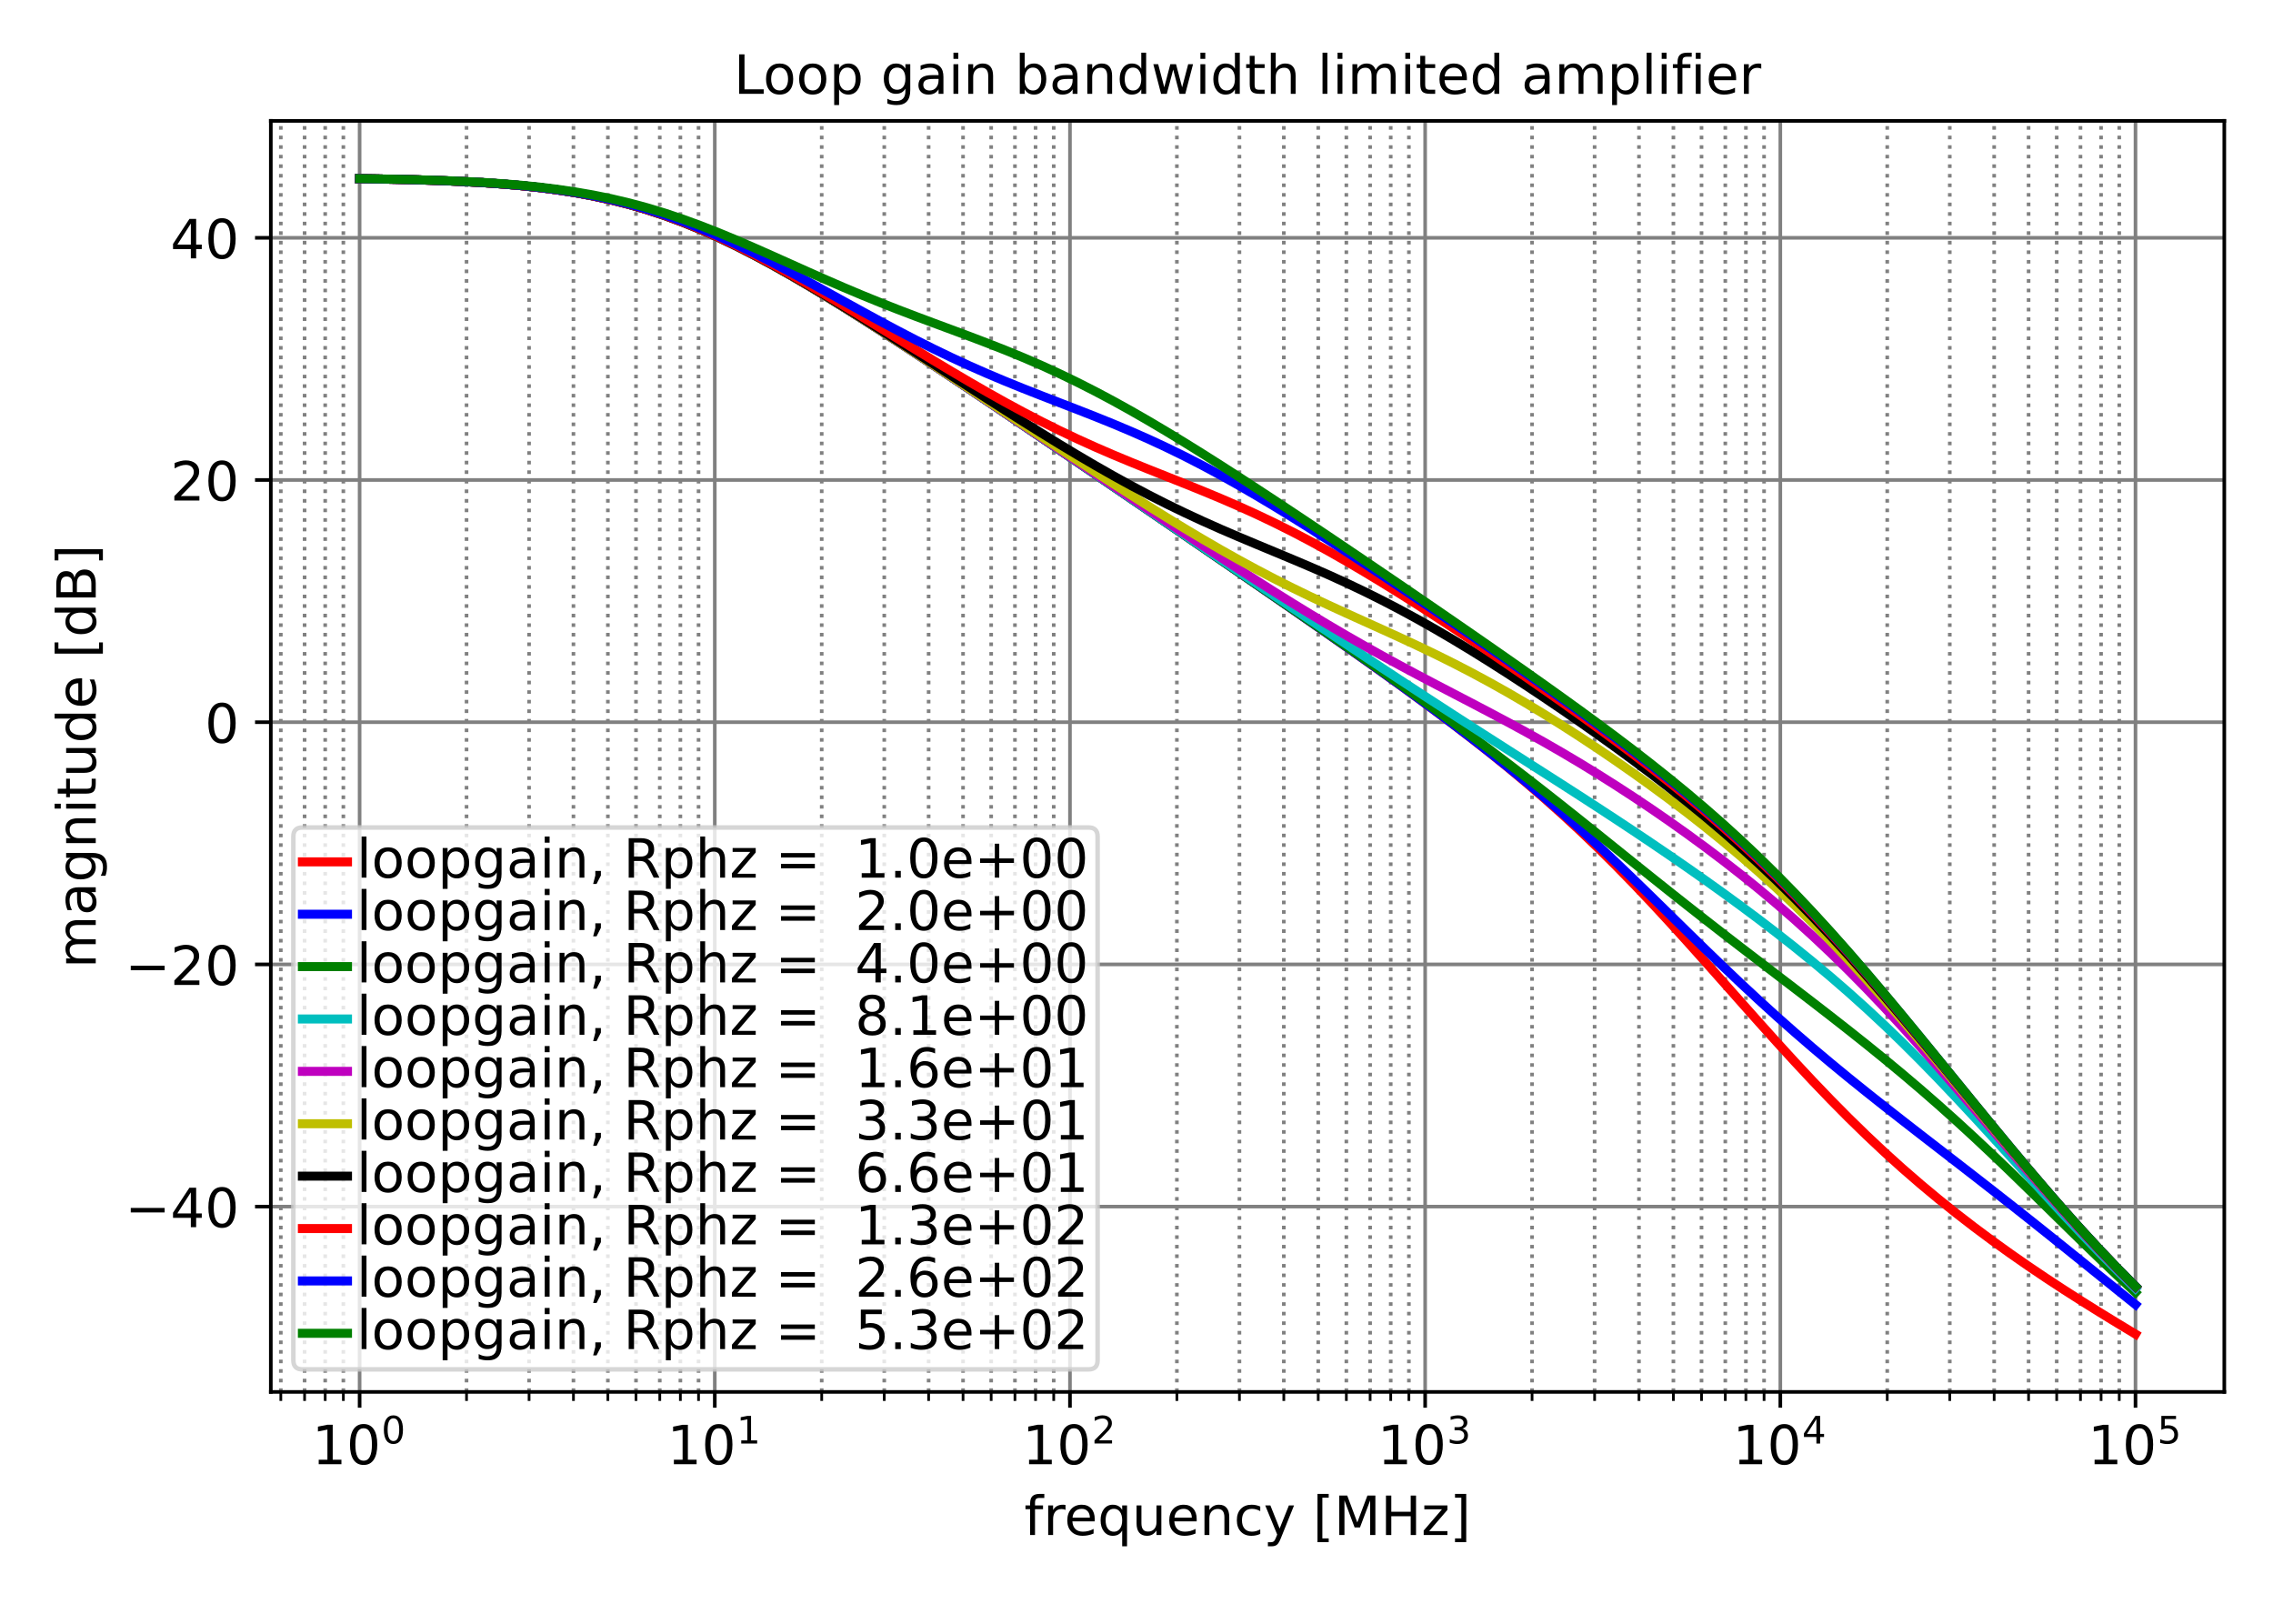 <?xml version="1.0" encoding="utf-8" standalone="no"?>
<!DOCTYPE svg PUBLIC "-//W3C//DTD SVG 1.1//EN"
  "http://www.w3.org/Graphics/SVG/1.1/DTD/svg11.dtd">
<!-- Created with matplotlib (https://matplotlib.org/) -->
<svg height="360pt" version="1.1" viewBox="0 0 504 360" width="504pt" xmlns="http://www.w3.org/2000/svg" xmlns:xlink="http://www.w3.org/1999/xlink">
 <defs>
  <style type="text/css">*{stroke-linecap:butt;stroke-linejoin:round;}</style>
 </defs>
 <g id="figure_1">
  <g id="patch_1">
   <path d="M 0 360 
L 504 360 
L 504 0 
L 0 0 
z
" style="fill:#ffffff;"/>
  </g>
  <g id="axes_1">
   <g id="patch_2">
    <path d="M 60.05 308.6 
L 493.2 308.6 
L 493.2 26.8 
L 60.05 26.8 
z
" style="fill:#ffffff;"/>
   </g>
   <g id="matplotlib.axis_1">
    <g id="xtick_1">
     <g id="line2d_1">
      <path clip-path="url(#pa11630ac31)" d="M 79.739 308.6 
L 79.739 26.8 
" style="fill:none;stroke:#808080;stroke-linecap:square;stroke-width:0.8;"/>
     </g>
     <g id="line2d_2">
      <defs>
       <path d="M 0 0 
L 0 3.5 
" id="m6373d15662" style="stroke:#000000;stroke-width:0.8;"/>
      </defs>
      <g>
       <use style="stroke:#000000;stroke-width:0.8;" x="79.739" xlink:href="#m6373d15662" y="308.6"/>
      </g>
     </g>
     <g id="text_1">
      <!-- $\mathdefault{10^{0}}$ -->
      <g transform="translate(69.179 324.718)scale(0.12 -0.12)">
       <defs>
        <path d="M 12.406 8.297 
L 28.516 8.297 
L 28.516 63.922 
L 10.984 60.406 
L 10.984 69.391 
L 28.422 72.906 
L 38.281 72.906 
L 38.281 8.297 
L 54.391 8.297 
L 54.391 0 
L 12.406 0 
z
" id="DejaVuSans-49"/>
        <path d="M 31.781 66.406 
Q 24.172 66.406 20.328 58.906 
Q 16.5 51.422 16.5 36.375 
Q 16.5 21.391 20.328 13.891 
Q 24.172 6.391 31.781 6.391 
Q 39.453 6.391 43.281 13.891 
Q 47.125 21.391 47.125 36.375 
Q 47.125 51.422 43.281 58.906 
Q 39.453 66.406 31.781 66.406 
z
M 31.781 74.219 
Q 44.047 74.219 50.516 64.516 
Q 56.984 54.828 56.984 36.375 
Q 56.984 17.969 50.516 8.266 
Q 44.047 -1.422 31.781 -1.422 
Q 19.531 -1.422 13.062 8.266 
Q 6.594 17.969 6.594 36.375 
Q 6.594 54.828 13.062 64.516 
Q 19.531 74.219 31.781 74.219 
z
" id="DejaVuSans-48"/>
       </defs>
       <use transform="translate(0 0.766)" xlink:href="#DejaVuSans-49"/>
       <use transform="translate(63.623 0.766)" xlink:href="#DejaVuSans-48"/>
       <use transform="translate(128.203 39.047)scale(0.7)" xlink:href="#DejaVuSans-48"/>
      </g>
     </g>
    </g>
    <g id="xtick_2">
     <g id="line2d_3">
      <path clip-path="url(#pa11630ac31)" d="M 158.493 308.6 
L 158.493 26.8 
" style="fill:none;stroke:#808080;stroke-linecap:square;stroke-width:0.8;"/>
     </g>
     <g id="line2d_4">
      <g>
       <use style="stroke:#000000;stroke-width:0.8;" x="158.493" xlink:href="#m6373d15662" y="308.6"/>
      </g>
     </g>
     <g id="text_2">
      <!-- $\mathdefault{10^{1}}$ -->
      <g transform="translate(147.933 324.718)scale(0.12 -0.12)">
       <use transform="translate(0 0.684)" xlink:href="#DejaVuSans-49"/>
       <use transform="translate(63.623 0.684)" xlink:href="#DejaVuSans-48"/>
       <use transform="translate(128.203 38.966)scale(0.7)" xlink:href="#DejaVuSans-49"/>
      </g>
     </g>
    </g>
    <g id="xtick_3">
     <g id="line2d_5">
      <path clip-path="url(#pa11630ac31)" d="M 237.248 308.6 
L 237.248 26.8 
" style="fill:none;stroke:#808080;stroke-linecap:square;stroke-width:0.8;"/>
     </g>
     <g id="line2d_6">
      <g>
       <use style="stroke:#000000;stroke-width:0.8;" x="237.248" xlink:href="#m6373d15662" y="308.6"/>
      </g>
     </g>
     <g id="text_3">
      <!-- $\mathdefault{10^{2}}$ -->
      <g transform="translate(226.688 324.718)scale(0.12 -0.12)">
       <defs>
        <path d="M 19.188 8.297 
L 53.609 8.297 
L 53.609 0 
L 7.328 0 
L 7.328 8.297 
Q 12.938 14.109 22.625 23.891 
Q 32.328 33.688 34.812 36.531 
Q 39.547 41.844 41.422 45.531 
Q 43.312 49.219 43.312 52.781 
Q 43.312 58.594 39.234 62.25 
Q 35.156 65.922 28.609 65.922 
Q 23.969 65.922 18.812 64.312 
Q 13.672 62.703 7.812 59.422 
L 7.812 69.391 
Q 13.766 71.781 18.938 73 
Q 24.125 74.219 28.422 74.219 
Q 39.75 74.219 46.484 68.547 
Q 53.219 62.891 53.219 53.422 
Q 53.219 48.922 51.531 44.891 
Q 49.859 40.875 45.406 35.406 
Q 44.188 33.984 37.641 27.219 
Q 31.109 20.453 19.188 8.297 
z
" id="DejaVuSans-50"/>
       </defs>
       <use transform="translate(0 0.766)" xlink:href="#DejaVuSans-49"/>
       <use transform="translate(63.623 0.766)" xlink:href="#DejaVuSans-48"/>
       <use transform="translate(128.203 39.047)scale(0.7)" xlink:href="#DejaVuSans-50"/>
      </g>
     </g>
    </g>
    <g id="xtick_4">
     <g id="line2d_7">
      <path clip-path="url(#pa11630ac31)" d="M 316.002 308.6 
L 316.002 26.8 
" style="fill:none;stroke:#808080;stroke-linecap:square;stroke-width:0.8;"/>
     </g>
     <g id="line2d_8">
      <g>
       <use style="stroke:#000000;stroke-width:0.8;" x="316.002" xlink:href="#m6373d15662" y="308.6"/>
      </g>
     </g>
     <g id="text_4">
      <!-- $\mathdefault{10^{3}}$ -->
      <g transform="translate(305.442 324.718)scale(0.12 -0.12)">
       <defs>
        <path d="M 40.578 39.312 
Q 47.656 37.797 51.625 33 
Q 55.609 28.219 55.609 21.188 
Q 55.609 10.406 48.188 4.484 
Q 40.766 -1.422 27.094 -1.422 
Q 22.516 -1.422 17.656 -0.516 
Q 12.797 0.391 7.625 2.203 
L 7.625 11.719 
Q 11.719 9.328 16.594 8.109 
Q 21.484 6.891 26.812 6.891 
Q 36.078 6.891 40.938 10.547 
Q 45.797 14.203 45.797 21.188 
Q 45.797 27.641 41.281 31.266 
Q 36.766 34.906 28.719 34.906 
L 20.219 34.906 
L 20.219 43.016 
L 29.109 43.016 
Q 36.375 43.016 40.234 45.922 
Q 44.094 48.828 44.094 54.297 
Q 44.094 59.906 40.109 62.906 
Q 36.141 65.922 28.719 65.922 
Q 24.656 65.922 20.016 65.031 
Q 15.375 64.156 9.812 62.312 
L 9.812 71.094 
Q 15.438 72.656 20.344 73.438 
Q 25.25 74.219 29.594 74.219 
Q 40.828 74.219 47.359 69.109 
Q 53.906 64.016 53.906 55.328 
Q 53.906 49.266 50.438 45.094 
Q 46.969 40.922 40.578 39.312 
z
" id="DejaVuSans-51"/>
       </defs>
       <use transform="translate(0 0.766)" xlink:href="#DejaVuSans-49"/>
       <use transform="translate(63.623 0.766)" xlink:href="#DejaVuSans-48"/>
       <use transform="translate(128.203 39.047)scale(0.7)" xlink:href="#DejaVuSans-51"/>
      </g>
     </g>
    </g>
    <g id="xtick_5">
     <g id="line2d_9">
      <path clip-path="url(#pa11630ac31)" d="M 394.757 308.6 
L 394.757 26.8 
" style="fill:none;stroke:#808080;stroke-linecap:square;stroke-width:0.8;"/>
     </g>
     <g id="line2d_10">
      <g>
       <use style="stroke:#000000;stroke-width:0.8;" x="394.757" xlink:href="#m6373d15662" y="308.6"/>
      </g>
     </g>
     <g id="text_5">
      <!-- $\mathdefault{10^{4}}$ -->
      <g transform="translate(384.197 324.718)scale(0.12 -0.12)">
       <defs>
        <path d="M 37.797 64.312 
L 12.891 25.391 
L 37.797 25.391 
z
M 35.203 72.906 
L 47.609 72.906 
L 47.609 25.391 
L 58.016 25.391 
L 58.016 17.188 
L 47.609 17.188 
L 47.609 0 
L 37.797 0 
L 37.797 17.188 
L 4.891 17.188 
L 4.891 26.703 
z
" id="DejaVuSans-52"/>
       </defs>
       <use transform="translate(0 0.684)" xlink:href="#DejaVuSans-49"/>
       <use transform="translate(63.623 0.684)" xlink:href="#DejaVuSans-48"/>
       <use transform="translate(128.203 38.966)scale(0.7)" xlink:href="#DejaVuSans-52"/>
      </g>
     </g>
    </g>
    <g id="xtick_6">
     <g id="line2d_11">
      <path clip-path="url(#pa11630ac31)" d="M 473.511 308.6 
L 473.511 26.8 
" style="fill:none;stroke:#808080;stroke-linecap:square;stroke-width:0.8;"/>
     </g>
     <g id="line2d_12">
      <g>
       <use style="stroke:#000000;stroke-width:0.8;" x="473.511" xlink:href="#m6373d15662" y="308.6"/>
      </g>
     </g>
     <g id="text_6">
      <!-- $\mathdefault{10^{5}}$ -->
      <g transform="translate(462.951 324.718)scale(0.12 -0.12)">
       <defs>
        <path d="M 10.797 72.906 
L 49.516 72.906 
L 49.516 64.594 
L 19.828 64.594 
L 19.828 46.734 
Q 21.969 47.469 24.109 47.828 
Q 26.266 48.188 28.422 48.188 
Q 40.625 48.188 47.75 41.5 
Q 54.891 34.812 54.891 23.391 
Q 54.891 11.625 47.562 5.094 
Q 40.234 -1.422 26.906 -1.422 
Q 22.312 -1.422 17.547 -0.641 
Q 12.797 0.141 7.719 1.703 
L 7.719 11.625 
Q 12.109 9.234 16.797 8.062 
Q 21.484 6.891 26.703 6.891 
Q 35.156 6.891 40.078 11.328 
Q 45.016 15.766 45.016 23.391 
Q 45.016 31 40.078 35.438 
Q 35.156 39.891 26.703 39.891 
Q 22.75 39.891 18.812 39.016 
Q 14.891 38.141 10.797 36.281 
z
" id="DejaVuSans-53"/>
       </defs>
       <use transform="translate(0 0.684)" xlink:href="#DejaVuSans-49"/>
       <use transform="translate(63.623 0.684)" xlink:href="#DejaVuSans-48"/>
       <use transform="translate(128.203 38.966)scale(0.7)" xlink:href="#DejaVuSans-53"/>
      </g>
     </g>
    </g>
    <g id="xtick_7">
     <g id="line2d_13">
      <path clip-path="url(#pa11630ac31)" d="M 62.267 308.6 
L 62.267 26.8 
" style="fill:none;stroke:#808080;stroke-dasharray:0.8,1.32;stroke-dashoffset:0;stroke-width:0.8;"/>
     </g>
     <g id="line2d_14">
      <defs>
       <path d="M 0 0 
L 0 2 
" id="m14176bd825" style="stroke:#000000;stroke-width:0.6;"/>
      </defs>
      <g>
       <use style="stroke:#000000;stroke-width:0.6;" x="62.267" xlink:href="#m14176bd825" y="308.6"/>
      </g>
     </g>
    </g>
    <g id="xtick_8">
     <g id="line2d_15">
      <path clip-path="url(#pa11630ac31)" d="M 67.539 308.6 
L 67.539 26.8 
" style="fill:none;stroke:#808080;stroke-dasharray:0.8,1.32;stroke-dashoffset:0;stroke-width:0.8;"/>
     </g>
     <g id="line2d_16">
      <g>
       <use style="stroke:#000000;stroke-width:0.6;" x="67.539" xlink:href="#m14176bd825" y="308.6"/>
      </g>
     </g>
    </g>
    <g id="xtick_9">
     <g id="line2d_17">
      <path clip-path="url(#pa11630ac31)" d="M 72.107 308.6 
L 72.107 26.8 
" style="fill:none;stroke:#808080;stroke-dasharray:0.8,1.32;stroke-dashoffset:0;stroke-width:0.8;"/>
     </g>
     <g id="line2d_18">
      <g>
       <use style="stroke:#000000;stroke-width:0.6;" x="72.107" xlink:href="#m14176bd825" y="308.6"/>
      </g>
     </g>
    </g>
    <g id="xtick_10">
     <g id="line2d_19">
      <path clip-path="url(#pa11630ac31)" d="M 76.135 308.6 
L 76.135 26.8 
" style="fill:none;stroke:#808080;stroke-dasharray:0.8,1.32;stroke-dashoffset:0;stroke-width:0.8;"/>
     </g>
     <g id="line2d_20">
      <g>
       <use style="stroke:#000000;stroke-width:0.6;" x="76.135" xlink:href="#m14176bd825" y="308.6"/>
      </g>
     </g>
    </g>
    <g id="xtick_11">
     <g id="line2d_21">
      <path clip-path="url(#pa11630ac31)" d="M 103.446 308.6 
L 103.446 26.8 
" style="fill:none;stroke:#808080;stroke-dasharray:0.8,1.32;stroke-dashoffset:0;stroke-width:0.8;"/>
     </g>
     <g id="line2d_22">
      <g>
       <use style="stroke:#000000;stroke-width:0.6;" x="103.446" xlink:href="#m14176bd825" y="308.6"/>
      </g>
     </g>
    </g>
    <g id="xtick_12">
     <g id="line2d_23">
      <path clip-path="url(#pa11630ac31)" d="M 117.314 308.6 
L 117.314 26.8 
" style="fill:none;stroke:#808080;stroke-dasharray:0.8,1.32;stroke-dashoffset:0;stroke-width:0.8;"/>
     </g>
     <g id="line2d_24">
      <g>
       <use style="stroke:#000000;stroke-width:0.6;" x="117.314" xlink:href="#m14176bd825" y="308.6"/>
      </g>
     </g>
    </g>
    <g id="xtick_13">
     <g id="line2d_25">
      <path clip-path="url(#pa11630ac31)" d="M 127.154 308.6 
L 127.154 26.8 
" style="fill:none;stroke:#808080;stroke-dasharray:0.8,1.32;stroke-dashoffset:0;stroke-width:0.8;"/>
     </g>
     <g id="line2d_26">
      <g>
       <use style="stroke:#000000;stroke-width:0.6;" x="127.154" xlink:href="#m14176bd825" y="308.6"/>
      </g>
     </g>
    </g>
    <g id="xtick_14">
     <g id="line2d_27">
      <path clip-path="url(#pa11630ac31)" d="M 134.786 308.6 
L 134.786 26.8 
" style="fill:none;stroke:#808080;stroke-dasharray:0.8,1.32;stroke-dashoffset:0;stroke-width:0.8;"/>
     </g>
     <g id="line2d_28">
      <g>
       <use style="stroke:#000000;stroke-width:0.6;" x="134.786" xlink:href="#m14176bd825" y="308.6"/>
      </g>
     </g>
    </g>
    <g id="xtick_15">
     <g id="line2d_29">
      <path clip-path="url(#pa11630ac31)" d="M 141.022 308.6 
L 141.022 26.8 
" style="fill:none;stroke:#808080;stroke-dasharray:0.8,1.32;stroke-dashoffset:0;stroke-width:0.8;"/>
     </g>
     <g id="line2d_30">
      <g>
       <use style="stroke:#000000;stroke-width:0.6;" x="141.022" xlink:href="#m14176bd825" y="308.6"/>
      </g>
     </g>
    </g>
    <g id="xtick_16">
     <g id="line2d_31">
      <path clip-path="url(#pa11630ac31)" d="M 146.294 308.6 
L 146.294 26.8 
" style="fill:none;stroke:#808080;stroke-dasharray:0.8,1.32;stroke-dashoffset:0;stroke-width:0.8;"/>
     </g>
     <g id="line2d_32">
      <g>
       <use style="stroke:#000000;stroke-width:0.6;" x="146.294" xlink:href="#m14176bd825" y="308.6"/>
      </g>
     </g>
    </g>
    <g id="xtick_17">
     <g id="line2d_33">
      <path clip-path="url(#pa11630ac31)" d="M 150.861 308.6 
L 150.861 26.8 
" style="fill:none;stroke:#808080;stroke-dasharray:0.8,1.32;stroke-dashoffset:0;stroke-width:0.8;"/>
     </g>
     <g id="line2d_34">
      <g>
       <use style="stroke:#000000;stroke-width:0.6;" x="150.861" xlink:href="#m14176bd825" y="308.6"/>
      </g>
     </g>
    </g>
    <g id="xtick_18">
     <g id="line2d_35">
      <path clip-path="url(#pa11630ac31)" d="M 154.89 308.6 
L 154.89 26.8 
" style="fill:none;stroke:#808080;stroke-dasharray:0.8,1.32;stroke-dashoffset:0;stroke-width:0.8;"/>
     </g>
     <g id="line2d_36">
      <g>
       <use style="stroke:#000000;stroke-width:0.6;" x="154.89" xlink:href="#m14176bd825" y="308.6"/>
      </g>
     </g>
    </g>
    <g id="xtick_19">
     <g id="line2d_37">
      <path clip-path="url(#pa11630ac31)" d="M 182.201 308.6 
L 182.201 26.8 
" style="fill:none;stroke:#808080;stroke-dasharray:0.8,1.32;stroke-dashoffset:0;stroke-width:0.8;"/>
     </g>
     <g id="line2d_38">
      <g>
       <use style="stroke:#000000;stroke-width:0.6;" x="182.201" xlink:href="#m14176bd825" y="308.6"/>
      </g>
     </g>
    </g>
    <g id="xtick_20">
     <g id="line2d_39">
      <path clip-path="url(#pa11630ac31)" d="M 196.069 308.6 
L 196.069 26.8 
" style="fill:none;stroke:#808080;stroke-dasharray:0.8,1.32;stroke-dashoffset:0;stroke-width:0.8;"/>
     </g>
     <g id="line2d_40">
      <g>
       <use style="stroke:#000000;stroke-width:0.6;" x="196.069" xlink:href="#m14176bd825" y="308.6"/>
      </g>
     </g>
    </g>
    <g id="xtick_21">
     <g id="line2d_41">
      <path clip-path="url(#pa11630ac31)" d="M 205.908 308.6 
L 205.908 26.8 
" style="fill:none;stroke:#808080;stroke-dasharray:0.8,1.32;stroke-dashoffset:0;stroke-width:0.8;"/>
     </g>
     <g id="line2d_42">
      <g>
       <use style="stroke:#000000;stroke-width:0.6;" x="205.908" xlink:href="#m14176bd825" y="308.6"/>
      </g>
     </g>
    </g>
    <g id="xtick_22">
     <g id="line2d_43">
      <path clip-path="url(#pa11630ac31)" d="M 213.54 308.6 
L 213.54 26.8 
" style="fill:none;stroke:#808080;stroke-dasharray:0.8,1.32;stroke-dashoffset:0;stroke-width:0.8;"/>
     </g>
     <g id="line2d_44">
      <g>
       <use style="stroke:#000000;stroke-width:0.6;" x="213.54" xlink:href="#m14176bd825" y="308.6"/>
      </g>
     </g>
    </g>
    <g id="xtick_23">
     <g id="line2d_45">
      <path clip-path="url(#pa11630ac31)" d="M 219.776 308.6 
L 219.776 26.8 
" style="fill:none;stroke:#808080;stroke-dasharray:0.8,1.32;stroke-dashoffset:0;stroke-width:0.8;"/>
     </g>
     <g id="line2d_46">
      <g>
       <use style="stroke:#000000;stroke-width:0.6;" x="219.776" xlink:href="#m14176bd825" y="308.6"/>
      </g>
     </g>
    </g>
    <g id="xtick_24">
     <g id="line2d_47">
      <path clip-path="url(#pa11630ac31)" d="M 225.048 308.6 
L 225.048 26.8 
" style="fill:none;stroke:#808080;stroke-dasharray:0.8,1.32;stroke-dashoffset:0;stroke-width:0.8;"/>
     </g>
     <g id="line2d_48">
      <g>
       <use style="stroke:#000000;stroke-width:0.6;" x="225.048" xlink:href="#m14176bd825" y="308.6"/>
      </g>
     </g>
    </g>
    <g id="xtick_25">
     <g id="line2d_49">
      <path clip-path="url(#pa11630ac31)" d="M 229.616 308.6 
L 229.616 26.8 
" style="fill:none;stroke:#808080;stroke-dasharray:0.8,1.32;stroke-dashoffset:0;stroke-width:0.8;"/>
     </g>
     <g id="line2d_50">
      <g>
       <use style="stroke:#000000;stroke-width:0.6;" x="229.616" xlink:href="#m14176bd825" y="308.6"/>
      </g>
     </g>
    </g>
    <g id="xtick_26">
     <g id="line2d_51">
      <path clip-path="url(#pa11630ac31)" d="M 233.644 308.6 
L 233.644 26.8 
" style="fill:none;stroke:#808080;stroke-dasharray:0.8,1.32;stroke-dashoffset:0;stroke-width:0.8;"/>
     </g>
     <g id="line2d_52">
      <g>
       <use style="stroke:#000000;stroke-width:0.6;" x="233.644" xlink:href="#m14176bd825" y="308.6"/>
      </g>
     </g>
    </g>
    <g id="xtick_27">
     <g id="line2d_53">
      <path clip-path="url(#pa11630ac31)" d="M 260.955 308.6 
L 260.955 26.8 
" style="fill:none;stroke:#808080;stroke-dasharray:0.8,1.32;stroke-dashoffset:0;stroke-width:0.8;"/>
     </g>
     <g id="line2d_54">
      <g>
       <use style="stroke:#000000;stroke-width:0.6;" x="260.955" xlink:href="#m14176bd825" y="308.6"/>
      </g>
     </g>
    </g>
    <g id="xtick_28">
     <g id="line2d_55">
      <path clip-path="url(#pa11630ac31)" d="M 274.823 308.6 
L 274.823 26.8 
" style="fill:none;stroke:#808080;stroke-dasharray:0.8,1.32;stroke-dashoffset:0;stroke-width:0.8;"/>
     </g>
     <g id="line2d_56">
      <g>
       <use style="stroke:#000000;stroke-width:0.6;" x="274.823" xlink:href="#m14176bd825" y="308.6"/>
      </g>
     </g>
    </g>
    <g id="xtick_29">
     <g id="line2d_57">
      <path clip-path="url(#pa11630ac31)" d="M 284.663 308.6 
L 284.663 26.8 
" style="fill:none;stroke:#808080;stroke-dasharray:0.8,1.32;stroke-dashoffset:0;stroke-width:0.8;"/>
     </g>
     <g id="line2d_58">
      <g>
       <use style="stroke:#000000;stroke-width:0.6;" x="284.663" xlink:href="#m14176bd825" y="308.6"/>
      </g>
     </g>
    </g>
    <g id="xtick_30">
     <g id="line2d_59">
      <path clip-path="url(#pa11630ac31)" d="M 292.295 308.6 
L 292.295 26.8 
" style="fill:none;stroke:#808080;stroke-dasharray:0.8,1.32;stroke-dashoffset:0;stroke-width:0.8;"/>
     </g>
     <g id="line2d_60">
      <g>
       <use style="stroke:#000000;stroke-width:0.6;" x="292.295" xlink:href="#m14176bd825" y="308.6"/>
      </g>
     </g>
    </g>
    <g id="xtick_31">
     <g id="line2d_61">
      <path clip-path="url(#pa11630ac31)" d="M 298.531 308.6 
L 298.531 26.8 
" style="fill:none;stroke:#808080;stroke-dasharray:0.8,1.32;stroke-dashoffset:0;stroke-width:0.8;"/>
     </g>
     <g id="line2d_62">
      <g>
       <use style="stroke:#000000;stroke-width:0.6;" x="298.531" xlink:href="#m14176bd825" y="308.6"/>
      </g>
     </g>
    </g>
    <g id="xtick_32">
     <g id="line2d_63">
      <path clip-path="url(#pa11630ac31)" d="M 303.803 308.6 
L 303.803 26.8 
" style="fill:none;stroke:#808080;stroke-dasharray:0.8,1.32;stroke-dashoffset:0;stroke-width:0.8;"/>
     </g>
     <g id="line2d_64">
      <g>
       <use style="stroke:#000000;stroke-width:0.6;" x="303.803" xlink:href="#m14176bd825" y="308.6"/>
      </g>
     </g>
    </g>
    <g id="xtick_33">
     <g id="line2d_65">
      <path clip-path="url(#pa11630ac31)" d="M 308.37 308.6 
L 308.37 26.8 
" style="fill:none;stroke:#808080;stroke-dasharray:0.8,1.32;stroke-dashoffset:0;stroke-width:0.8;"/>
     </g>
     <g id="line2d_66">
      <g>
       <use style="stroke:#000000;stroke-width:0.6;" x="308.37" xlink:href="#m14176bd825" y="308.6"/>
      </g>
     </g>
    </g>
    <g id="xtick_34">
     <g id="line2d_67">
      <path clip-path="url(#pa11630ac31)" d="M 312.399 308.6 
L 312.399 26.8 
" style="fill:none;stroke:#808080;stroke-dasharray:0.8,1.32;stroke-dashoffset:0;stroke-width:0.8;"/>
     </g>
     <g id="line2d_68">
      <g>
       <use style="stroke:#000000;stroke-width:0.6;" x="312.399" xlink:href="#m14176bd825" y="308.6"/>
      </g>
     </g>
    </g>
    <g id="xtick_35">
     <g id="line2d_69">
      <path clip-path="url(#pa11630ac31)" d="M 339.71 308.6 
L 339.71 26.8 
" style="fill:none;stroke:#808080;stroke-dasharray:0.8,1.32;stroke-dashoffset:0;stroke-width:0.8;"/>
     </g>
     <g id="line2d_70">
      <g>
       <use style="stroke:#000000;stroke-width:0.6;" x="339.71" xlink:href="#m14176bd825" y="308.6"/>
      </g>
     </g>
    </g>
    <g id="xtick_36">
     <g id="line2d_71">
      <path clip-path="url(#pa11630ac31)" d="M 353.578 308.6 
L 353.578 26.8 
" style="fill:none;stroke:#808080;stroke-dasharray:0.8,1.32;stroke-dashoffset:0;stroke-width:0.8;"/>
     </g>
     <g id="line2d_72">
      <g>
       <use style="stroke:#000000;stroke-width:0.6;" x="353.578" xlink:href="#m14176bd825" y="308.6"/>
      </g>
     </g>
    </g>
    <g id="xtick_37">
     <g id="line2d_73">
      <path clip-path="url(#pa11630ac31)" d="M 363.417 308.6 
L 363.417 26.8 
" style="fill:none;stroke:#808080;stroke-dasharray:0.8,1.32;stroke-dashoffset:0;stroke-width:0.8;"/>
     </g>
     <g id="line2d_74">
      <g>
       <use style="stroke:#000000;stroke-width:0.6;" x="363.417" xlink:href="#m14176bd825" y="308.6"/>
      </g>
     </g>
    </g>
    <g id="xtick_38">
     <g id="line2d_75">
      <path clip-path="url(#pa11630ac31)" d="M 371.049 308.6 
L 371.049 26.8 
" style="fill:none;stroke:#808080;stroke-dasharray:0.8,1.32;stroke-dashoffset:0;stroke-width:0.8;"/>
     </g>
     <g id="line2d_76">
      <g>
       <use style="stroke:#000000;stroke-width:0.6;" x="371.049" xlink:href="#m14176bd825" y="308.6"/>
      </g>
     </g>
    </g>
    <g id="xtick_39">
     <g id="line2d_77">
      <path clip-path="url(#pa11630ac31)" d="M 377.285 308.6 
L 377.285 26.8 
" style="fill:none;stroke:#808080;stroke-dasharray:0.8,1.32;stroke-dashoffset:0;stroke-width:0.8;"/>
     </g>
     <g id="line2d_78">
      <g>
       <use style="stroke:#000000;stroke-width:0.6;" x="377.285" xlink:href="#m14176bd825" y="308.6"/>
      </g>
     </g>
    </g>
    <g id="xtick_40">
     <g id="line2d_79">
      <path clip-path="url(#pa11630ac31)" d="M 382.558 308.6 
L 382.558 26.8 
" style="fill:none;stroke:#808080;stroke-dasharray:0.8,1.32;stroke-dashoffset:0;stroke-width:0.8;"/>
     </g>
     <g id="line2d_80">
      <g>
       <use style="stroke:#000000;stroke-width:0.6;" x="382.558" xlink:href="#m14176bd825" y="308.6"/>
      </g>
     </g>
    </g>
    <g id="xtick_41">
     <g id="line2d_81">
      <path clip-path="url(#pa11630ac31)" d="M 387.125 308.6 
L 387.125 26.8 
" style="fill:none;stroke:#808080;stroke-dasharray:0.8,1.32;stroke-dashoffset:0;stroke-width:0.8;"/>
     </g>
     <g id="line2d_82">
      <g>
       <use style="stroke:#000000;stroke-width:0.6;" x="387.125" xlink:href="#m14176bd825" y="308.6"/>
      </g>
     </g>
    </g>
    <g id="xtick_42">
     <g id="line2d_83">
      <path clip-path="url(#pa11630ac31)" d="M 391.153 308.6 
L 391.153 26.8 
" style="fill:none;stroke:#808080;stroke-dasharray:0.8,1.32;stroke-dashoffset:0;stroke-width:0.8;"/>
     </g>
     <g id="line2d_84">
      <g>
       <use style="stroke:#000000;stroke-width:0.6;" x="391.153" xlink:href="#m14176bd825" y="308.6"/>
      </g>
     </g>
    </g>
    <g id="xtick_43">
     <g id="line2d_85">
      <path clip-path="url(#pa11630ac31)" d="M 418.464 308.6 
L 418.464 26.8 
" style="fill:none;stroke:#808080;stroke-dasharray:0.8,1.32;stroke-dashoffset:0;stroke-width:0.8;"/>
     </g>
     <g id="line2d_86">
      <g>
       <use style="stroke:#000000;stroke-width:0.6;" x="418.464" xlink:href="#m14176bd825" y="308.6"/>
      </g>
     </g>
    </g>
    <g id="xtick_44">
     <g id="line2d_87">
      <path clip-path="url(#pa11630ac31)" d="M 432.332 308.6 
L 432.332 26.8 
" style="fill:none;stroke:#808080;stroke-dasharray:0.8,1.32;stroke-dashoffset:0;stroke-width:0.8;"/>
     </g>
     <g id="line2d_88">
      <g>
       <use style="stroke:#000000;stroke-width:0.6;" x="432.332" xlink:href="#m14176bd825" y="308.6"/>
      </g>
     </g>
    </g>
    <g id="xtick_45">
     <g id="line2d_89">
      <path clip-path="url(#pa11630ac31)" d="M 442.172 308.6 
L 442.172 26.8 
" style="fill:none;stroke:#808080;stroke-dasharray:0.8,1.32;stroke-dashoffset:0;stroke-width:0.8;"/>
     </g>
     <g id="line2d_90">
      <g>
       <use style="stroke:#000000;stroke-width:0.6;" x="442.172" xlink:href="#m14176bd825" y="308.6"/>
      </g>
     </g>
    </g>
    <g id="xtick_46">
     <g id="line2d_91">
      <path clip-path="url(#pa11630ac31)" d="M 449.804 308.6 
L 449.804 26.8 
" style="fill:none;stroke:#808080;stroke-dasharray:0.8,1.32;stroke-dashoffset:0;stroke-width:0.8;"/>
     </g>
     <g id="line2d_92">
      <g>
       <use style="stroke:#000000;stroke-width:0.6;" x="449.804" xlink:href="#m14176bd825" y="308.6"/>
      </g>
     </g>
    </g>
    <g id="xtick_47">
     <g id="line2d_93">
      <path clip-path="url(#pa11630ac31)" d="M 456.04 308.6 
L 456.04 26.8 
" style="fill:none;stroke:#808080;stroke-dasharray:0.8,1.32;stroke-dashoffset:0;stroke-width:0.8;"/>
     </g>
     <g id="line2d_94">
      <g>
       <use style="stroke:#000000;stroke-width:0.6;" x="456.04" xlink:href="#m14176bd825" y="308.6"/>
      </g>
     </g>
    </g>
    <g id="xtick_48">
     <g id="line2d_95">
      <path clip-path="url(#pa11630ac31)" d="M 461.312 308.6 
L 461.312 26.8 
" style="fill:none;stroke:#808080;stroke-dasharray:0.8,1.32;stroke-dashoffset:0;stroke-width:0.8;"/>
     </g>
     <g id="line2d_96">
      <g>
       <use style="stroke:#000000;stroke-width:0.6;" x="461.312" xlink:href="#m14176bd825" y="308.6"/>
      </g>
     </g>
    </g>
    <g id="xtick_49">
     <g id="line2d_97">
      <path clip-path="url(#pa11630ac31)" d="M 465.879 308.6 
L 465.879 26.8 
" style="fill:none;stroke:#808080;stroke-dasharray:0.8,1.32;stroke-dashoffset:0;stroke-width:0.8;"/>
     </g>
     <g id="line2d_98">
      <g>
       <use style="stroke:#000000;stroke-width:0.6;" x="465.879" xlink:href="#m14176bd825" y="308.6"/>
      </g>
     </g>
    </g>
    <g id="xtick_50">
     <g id="line2d_99">
      <path clip-path="url(#pa11630ac31)" d="M 469.908 308.6 
L 469.908 26.8 
" style="fill:none;stroke:#808080;stroke-dasharray:0.8,1.32;stroke-dashoffset:0;stroke-width:0.8;"/>
     </g>
     <g id="line2d_100">
      <g>
       <use style="stroke:#000000;stroke-width:0.6;" x="469.908" xlink:href="#m14176bd825" y="308.6"/>
      </g>
     </g>
    </g>
    <g id="text_7">
     <!-- frequency [MHz] -->
     <g transform="translate(227.106 340.332)scale(0.12 -0.12)">
      <defs>
       <path d="M 37.109 75.984 
L 37.109 68.5 
L 28.516 68.5 
Q 23.688 68.5 21.797 66.547 
Q 19.922 64.594 19.922 59.516 
L 19.922 54.688 
L 34.719 54.688 
L 34.719 47.703 
L 19.922 47.703 
L 19.922 0 
L 10.891 0 
L 10.891 47.703 
L 2.297 47.703 
L 2.297 54.688 
L 10.891 54.688 
L 10.891 58.5 
Q 10.891 67.625 15.141 71.797 
Q 19.391 75.984 28.609 75.984 
z
" id="DejaVuSans-102"/>
       <path d="M 41.109 46.297 
Q 39.594 47.172 37.812 47.578 
Q 36.031 48 33.891 48 
Q 26.266 48 22.188 43.047 
Q 18.109 38.094 18.109 28.812 
L 18.109 0 
L 9.078 0 
L 9.078 54.688 
L 18.109 54.688 
L 18.109 46.188 
Q 20.953 51.172 25.484 53.578 
Q 30.031 56 36.531 56 
Q 37.453 56 38.578 55.875 
Q 39.703 55.766 41.062 55.516 
z
" id="DejaVuSans-114"/>
       <path d="M 56.203 29.594 
L 56.203 25.203 
L 14.891 25.203 
Q 15.484 15.922 20.484 11.062 
Q 25.484 6.203 34.422 6.203 
Q 39.594 6.203 44.453 7.469 
Q 49.312 8.734 54.109 11.281 
L 54.109 2.781 
Q 49.266 0.734 44.188 -0.344 
Q 39.109 -1.422 33.891 -1.422 
Q 20.797 -1.422 13.156 6.188 
Q 5.516 13.812 5.516 26.812 
Q 5.516 40.234 12.766 48.109 
Q 20.016 56 32.328 56 
Q 43.359 56 49.781 48.891 
Q 56.203 41.797 56.203 29.594 
z
M 47.219 32.234 
Q 47.125 39.594 43.094 43.984 
Q 39.062 48.391 32.422 48.391 
Q 24.906 48.391 20.391 44.141 
Q 15.875 39.891 15.188 32.172 
z
" id="DejaVuSans-101"/>
       <path d="M 14.797 27.297 
Q 14.797 17.391 18.875 11.75 
Q 22.953 6.109 30.078 6.109 
Q 37.203 6.109 41.297 11.75 
Q 45.406 17.391 45.406 27.297 
Q 45.406 37.203 41.297 42.844 
Q 37.203 48.484 30.078 48.484 
Q 22.953 48.484 18.875 42.844 
Q 14.797 37.203 14.797 27.297 
z
M 45.406 8.203 
Q 42.578 3.328 38.25 0.953 
Q 33.938 -1.422 27.875 -1.422 
Q 17.969 -1.422 11.734 6.484 
Q 5.516 14.406 5.516 27.297 
Q 5.516 40.188 11.734 48.094 
Q 17.969 56 27.875 56 
Q 33.938 56 38.25 53.625 
Q 42.578 51.266 45.406 46.391 
L 45.406 54.688 
L 54.391 54.688 
L 54.391 -20.797 
L 45.406 -20.797 
z
" id="DejaVuSans-113"/>
       <path d="M 8.5 21.578 
L 8.5 54.688 
L 17.484 54.688 
L 17.484 21.922 
Q 17.484 14.156 20.5 10.266 
Q 23.531 6.391 29.594 6.391 
Q 36.859 6.391 41.078 11.031 
Q 45.312 15.672 45.312 23.688 
L 45.312 54.688 
L 54.297 54.688 
L 54.297 0 
L 45.312 0 
L 45.312 8.406 
Q 42.047 3.422 37.719 1 
Q 33.406 -1.422 27.688 -1.422 
Q 18.266 -1.422 13.375 4.438 
Q 8.5 10.297 8.5 21.578 
z
M 31.109 56 
z
" id="DejaVuSans-117"/>
       <path d="M 54.891 33.016 
L 54.891 0 
L 45.906 0 
L 45.906 32.719 
Q 45.906 40.484 42.875 44.328 
Q 39.844 48.188 33.797 48.188 
Q 26.516 48.188 22.312 43.547 
Q 18.109 38.922 18.109 30.906 
L 18.109 0 
L 9.078 0 
L 9.078 54.688 
L 18.109 54.688 
L 18.109 46.188 
Q 21.344 51.125 25.703 53.562 
Q 30.078 56 35.797 56 
Q 45.219 56 50.047 50.172 
Q 54.891 44.344 54.891 33.016 
z
" id="DejaVuSans-110"/>
       <path d="M 48.781 52.594 
L 48.781 44.188 
Q 44.969 46.297 41.141 47.344 
Q 37.312 48.391 33.406 48.391 
Q 24.656 48.391 19.812 42.844 
Q 14.984 37.312 14.984 27.297 
Q 14.984 17.281 19.812 11.734 
Q 24.656 6.203 33.406 6.203 
Q 37.312 6.203 41.141 7.25 
Q 44.969 8.297 48.781 10.406 
L 48.781 2.094 
Q 45.016 0.344 40.984 -0.531 
Q 36.969 -1.422 32.422 -1.422 
Q 20.062 -1.422 12.781 6.344 
Q 5.516 14.109 5.516 27.297 
Q 5.516 40.672 12.859 48.328 
Q 20.219 56 33.016 56 
Q 37.156 56 41.109 55.141 
Q 45.062 54.297 48.781 52.594 
z
" id="DejaVuSans-99"/>
       <path d="M 32.172 -5.078 
Q 28.375 -14.844 24.75 -17.812 
Q 21.141 -20.797 15.094 -20.797 
L 7.906 -20.797 
L 7.906 -13.281 
L 13.188 -13.281 
Q 16.891 -13.281 18.938 -11.516 
Q 21 -9.766 23.484 -3.219 
L 25.094 0.875 
L 2.984 54.688 
L 12.5 54.688 
L 29.594 11.922 
L 46.688 54.688 
L 56.203 54.688 
z
" id="DejaVuSans-121"/>
       <path id="DejaVuSans-32"/>
       <path d="M 8.594 75.984 
L 29.297 75.984 
L 29.297 69 
L 17.578 69 
L 17.578 -6.203 
L 29.297 -6.203 
L 29.297 -13.188 
L 8.594 -13.188 
z
" id="DejaVuSans-91"/>
       <path d="M 9.812 72.906 
L 24.516 72.906 
L 43.109 23.297 
L 61.812 72.906 
L 76.516 72.906 
L 76.516 0 
L 66.891 0 
L 66.891 64.016 
L 48.094 14.016 
L 38.188 14.016 
L 19.391 64.016 
L 19.391 0 
L 9.812 0 
z
" id="DejaVuSans-77"/>
       <path d="M 9.812 72.906 
L 19.672 72.906 
L 19.672 43.016 
L 55.516 43.016 
L 55.516 72.906 
L 65.375 72.906 
L 65.375 0 
L 55.516 0 
L 55.516 34.719 
L 19.672 34.719 
L 19.672 0 
L 9.812 0 
z
" id="DejaVuSans-72"/>
       <path d="M 5.516 54.688 
L 48.188 54.688 
L 48.188 46.484 
L 14.406 7.172 
L 48.188 7.172 
L 48.188 0 
L 4.297 0 
L 4.297 8.203 
L 38.094 47.516 
L 5.516 47.516 
z
" id="DejaVuSans-122"/>
       <path d="M 30.422 75.984 
L 30.422 -13.188 
L 9.719 -13.188 
L 9.719 -6.203 
L 21.391 -6.203 
L 21.391 69 
L 9.719 69 
L 9.719 75.984 
z
" id="DejaVuSans-93"/>
      </defs>
      <use xlink:href="#DejaVuSans-102"/>
      <use x="35.205" xlink:href="#DejaVuSans-114"/>
      <use x="74.068" xlink:href="#DejaVuSans-101"/>
      <use x="135.592" xlink:href="#DejaVuSans-113"/>
      <use x="199.068" xlink:href="#DejaVuSans-117"/>
      <use x="262.447" xlink:href="#DejaVuSans-101"/>
      <use x="323.971" xlink:href="#DejaVuSans-110"/>
      <use x="387.35" xlink:href="#DejaVuSans-99"/>
      <use x="442.33" xlink:href="#DejaVuSans-121"/>
      <use x="501.51" xlink:href="#DejaVuSans-32"/>
      <use x="533.297" xlink:href="#DejaVuSans-91"/>
      <use x="572.311" xlink:href="#DejaVuSans-77"/>
      <use x="658.59" xlink:href="#DejaVuSans-72"/>
      <use x="733.785" xlink:href="#DejaVuSans-122"/>
      <use x="786.275" xlink:href="#DejaVuSans-93"/>
     </g>
    </g>
   </g>
   <g id="matplotlib.axis_2">
    <g id="ytick_1">
     <g id="line2d_101">
      <path clip-path="url(#pa11630ac31)" d="M 60.05 267.514 
L 493.2 267.514 
" style="fill:none;stroke:#808080;stroke-linecap:square;stroke-width:0.8;"/>
     </g>
     <g id="line2d_102">
      <defs>
       <path d="M 0 0 
L -3.5 0 
" id="mc4ba7e79c4" style="stroke:#000000;stroke-width:0.8;"/>
      </defs>
      <g>
       <use style="stroke:#000000;stroke-width:0.8;" x="60.05" xlink:href="#mc4ba7e79c4" y="267.514"/>
      </g>
     </g>
     <g id="text_8">
      <!-- −40 -->
      <g transform="translate(27.724 272.073)scale(0.12 -0.12)">
       <defs>
        <path d="M 10.594 35.5 
L 73.188 35.5 
L 73.188 27.203 
L 10.594 27.203 
z
" id="DejaVuSans-8722"/>
       </defs>
       <use xlink:href="#DejaVuSans-8722"/>
       <use x="83.789" xlink:href="#DejaVuSans-52"/>
       <use x="147.412" xlink:href="#DejaVuSans-48"/>
      </g>
     </g>
    </g>
    <g id="ytick_2">
     <g id="line2d_103">
      <path clip-path="url(#pa11630ac31)" d="M 60.05 213.816 
L 493.2 213.816 
" style="fill:none;stroke:#808080;stroke-linecap:square;stroke-width:0.8;"/>
     </g>
     <g id="line2d_104">
      <g>
       <use style="stroke:#000000;stroke-width:0.8;" x="60.05" xlink:href="#mc4ba7e79c4" y="213.816"/>
      </g>
     </g>
     <g id="text_9">
      <!-- −20 -->
      <g transform="translate(27.724 218.375)scale(0.12 -0.12)">
       <use xlink:href="#DejaVuSans-8722"/>
       <use x="83.789" xlink:href="#DejaVuSans-50"/>
       <use x="147.412" xlink:href="#DejaVuSans-48"/>
      </g>
     </g>
    </g>
    <g id="ytick_3">
     <g id="line2d_105">
      <path clip-path="url(#pa11630ac31)" d="M 60.05 160.119 
L 493.2 160.119 
" style="fill:none;stroke:#808080;stroke-linecap:square;stroke-width:0.8;"/>
     </g>
     <g id="line2d_106">
      <g>
       <use style="stroke:#000000;stroke-width:0.8;" x="60.05" xlink:href="#mc4ba7e79c4" y="160.119"/>
      </g>
     </g>
     <g id="text_10">
      <!-- 0 -->
      <g transform="translate(45.415 164.678)scale(0.12 -0.12)">
       <use xlink:href="#DejaVuSans-48"/>
      </g>
     </g>
    </g>
    <g id="ytick_4">
     <g id="line2d_107">
      <path clip-path="url(#pa11630ac31)" d="M 60.05 106.421 
L 493.2 106.421 
" style="fill:none;stroke:#808080;stroke-linecap:square;stroke-width:0.8;"/>
     </g>
     <g id="line2d_108">
      <g>
       <use style="stroke:#000000;stroke-width:0.8;" x="60.05" xlink:href="#mc4ba7e79c4" y="106.421"/>
      </g>
     </g>
     <g id="text_11">
      <!-- 20 -->
      <g transform="translate(37.78 110.98)scale(0.12 -0.12)">
       <use xlink:href="#DejaVuSans-50"/>
       <use x="63.623" xlink:href="#DejaVuSans-48"/>
      </g>
     </g>
    </g>
    <g id="ytick_5">
     <g id="line2d_109">
      <path clip-path="url(#pa11630ac31)" d="M 60.05 52.723 
L 493.2 52.723 
" style="fill:none;stroke:#808080;stroke-linecap:square;stroke-width:0.8;"/>
     </g>
     <g id="line2d_110">
      <g>
       <use style="stroke:#000000;stroke-width:0.8;" x="60.05" xlink:href="#mc4ba7e79c4" y="52.723"/>
      </g>
     </g>
     <g id="text_12">
      <!-- 40 -->
      <g transform="translate(37.78 57.282)scale(0.12 -0.12)">
       <use xlink:href="#DejaVuSans-52"/>
       <use x="63.623" xlink:href="#DejaVuSans-48"/>
      </g>
     </g>
    </g>
    <g id="text_13">
     <!-- magnitude [dB] -->
     <g transform="translate(21.229 214.67)rotate(-90)scale(0.12 -0.12)">
      <defs>
       <path d="M 52 44.188 
Q 55.375 50.25 60.062 53.125 
Q 64.75 56 71.094 56 
Q 79.641 56 84.281 50.016 
Q 88.922 44.047 88.922 33.016 
L 88.922 0 
L 79.891 0 
L 79.891 32.719 
Q 79.891 40.578 77.094 44.375 
Q 74.312 48.188 68.609 48.188 
Q 61.625 48.188 57.562 43.547 
Q 53.516 38.922 53.516 30.906 
L 53.516 0 
L 44.484 0 
L 44.484 32.719 
Q 44.484 40.625 41.703 44.406 
Q 38.922 48.188 33.109 48.188 
Q 26.219 48.188 22.156 43.531 
Q 18.109 38.875 18.109 30.906 
L 18.109 0 
L 9.078 0 
L 9.078 54.688 
L 18.109 54.688 
L 18.109 46.188 
Q 21.188 51.219 25.484 53.609 
Q 29.781 56 35.688 56 
Q 41.656 56 45.828 52.969 
Q 50 49.953 52 44.188 
z
" id="DejaVuSans-109"/>
       <path d="M 34.281 27.484 
Q 23.391 27.484 19.188 25 
Q 14.984 22.516 14.984 16.5 
Q 14.984 11.719 18.141 8.906 
Q 21.297 6.109 26.703 6.109 
Q 34.188 6.109 38.703 11.406 
Q 43.219 16.703 43.219 25.484 
L 43.219 27.484 
z
M 52.203 31.203 
L 52.203 0 
L 43.219 0 
L 43.219 8.297 
Q 40.141 3.328 35.547 0.953 
Q 30.953 -1.422 24.312 -1.422 
Q 15.922 -1.422 10.953 3.297 
Q 6 8.016 6 15.922 
Q 6 25.141 12.172 29.828 
Q 18.359 34.516 30.609 34.516 
L 43.219 34.516 
L 43.219 35.406 
Q 43.219 41.609 39.141 45 
Q 35.062 48.391 27.688 48.391 
Q 23 48.391 18.547 47.266 
Q 14.109 46.141 10.016 43.891 
L 10.016 52.203 
Q 14.938 54.109 19.578 55.047 
Q 24.219 56 28.609 56 
Q 40.484 56 46.344 49.844 
Q 52.203 43.703 52.203 31.203 
z
" id="DejaVuSans-97"/>
       <path d="M 45.406 27.984 
Q 45.406 37.75 41.375 43.109 
Q 37.359 48.484 30.078 48.484 
Q 22.859 48.484 18.828 43.109 
Q 14.797 37.75 14.797 27.984 
Q 14.797 18.266 18.828 12.891 
Q 22.859 7.516 30.078 7.516 
Q 37.359 7.516 41.375 12.891 
Q 45.406 18.266 45.406 27.984 
z
M 54.391 6.781 
Q 54.391 -7.172 48.188 -13.984 
Q 42 -20.797 29.203 -20.797 
Q 24.469 -20.797 20.266 -20.094 
Q 16.062 -19.391 12.109 -17.922 
L 12.109 -9.188 
Q 16.062 -11.328 19.922 -12.344 
Q 23.781 -13.375 27.781 -13.375 
Q 36.625 -13.375 41.016 -8.766 
Q 45.406 -4.156 45.406 5.172 
L 45.406 9.625 
Q 42.625 4.781 38.281 2.391 
Q 33.938 0 27.875 0 
Q 17.828 0 11.672 7.656 
Q 5.516 15.328 5.516 27.984 
Q 5.516 40.672 11.672 48.328 
Q 17.828 56 27.875 56 
Q 33.938 56 38.281 53.609 
Q 42.625 51.219 45.406 46.391 
L 45.406 54.688 
L 54.391 54.688 
z
" id="DejaVuSans-103"/>
       <path d="M 9.422 54.688 
L 18.406 54.688 
L 18.406 0 
L 9.422 0 
z
M 9.422 75.984 
L 18.406 75.984 
L 18.406 64.594 
L 9.422 64.594 
z
" id="DejaVuSans-105"/>
       <path d="M 18.312 70.219 
L 18.312 54.688 
L 36.812 54.688 
L 36.812 47.703 
L 18.312 47.703 
L 18.312 18.016 
Q 18.312 11.328 20.141 9.422 
Q 21.969 7.516 27.594 7.516 
L 36.812 7.516 
L 36.812 0 
L 27.594 0 
Q 17.188 0 13.234 3.875 
Q 9.281 7.766 9.281 18.016 
L 9.281 47.703 
L 2.688 47.703 
L 2.688 54.688 
L 9.281 54.688 
L 9.281 70.219 
z
" id="DejaVuSans-116"/>
       <path d="M 45.406 46.391 
L 45.406 75.984 
L 54.391 75.984 
L 54.391 0 
L 45.406 0 
L 45.406 8.203 
Q 42.578 3.328 38.25 0.953 
Q 33.938 -1.422 27.875 -1.422 
Q 17.969 -1.422 11.734 6.484 
Q 5.516 14.406 5.516 27.297 
Q 5.516 40.188 11.734 48.094 
Q 17.969 56 27.875 56 
Q 33.938 56 38.25 53.625 
Q 42.578 51.266 45.406 46.391 
z
M 14.797 27.297 
Q 14.797 17.391 18.875 11.75 
Q 22.953 6.109 30.078 6.109 
Q 37.203 6.109 41.297 11.75 
Q 45.406 17.391 45.406 27.297 
Q 45.406 37.203 41.297 42.844 
Q 37.203 48.484 30.078 48.484 
Q 22.953 48.484 18.875 42.844 
Q 14.797 37.203 14.797 27.297 
z
" id="DejaVuSans-100"/>
       <path d="M 19.672 34.812 
L 19.672 8.109 
L 35.5 8.109 
Q 43.453 8.109 47.281 11.406 
Q 51.125 14.703 51.125 21.484 
Q 51.125 28.328 47.281 31.562 
Q 43.453 34.812 35.5 34.812 
z
M 19.672 64.797 
L 19.672 42.828 
L 34.281 42.828 
Q 41.5 42.828 45.031 45.531 
Q 48.578 48.25 48.578 53.812 
Q 48.578 59.328 45.031 62.062 
Q 41.5 64.797 34.281 64.797 
z
M 9.812 72.906 
L 35.016 72.906 
Q 46.297 72.906 52.391 68.219 
Q 58.5 63.531 58.5 54.891 
Q 58.5 48.188 55.375 44.234 
Q 52.25 40.281 46.188 39.312 
Q 53.469 37.75 57.5 32.781 
Q 61.531 27.828 61.531 20.406 
Q 61.531 10.641 54.891 5.312 
Q 48.25 0 35.984 0 
L 9.812 0 
z
" id="DejaVuSans-66"/>
      </defs>
      <use xlink:href="#DejaVuSans-109"/>
      <use x="97.412" xlink:href="#DejaVuSans-97"/>
      <use x="158.691" xlink:href="#DejaVuSans-103"/>
      <use x="222.168" xlink:href="#DejaVuSans-110"/>
      <use x="285.547" xlink:href="#DejaVuSans-105"/>
      <use x="313.33" xlink:href="#DejaVuSans-116"/>
      <use x="352.539" xlink:href="#DejaVuSans-117"/>
      <use x="415.918" xlink:href="#DejaVuSans-100"/>
      <use x="479.395" xlink:href="#DejaVuSans-101"/>
      <use x="540.918" xlink:href="#DejaVuSans-32"/>
      <use x="572.705" xlink:href="#DejaVuSans-91"/>
      <use x="611.719" xlink:href="#DejaVuSans-100"/>
      <use x="675.195" xlink:href="#DejaVuSans-66"/>
      <use x="743.799" xlink:href="#DejaVuSans-93"/>
     </g>
    </g>
   </g>
   <g id="line2d_111">
    <path clip-path="url(#pa11630ac31)" d="M 79.739 39.62 
L 83.716 39.68 
L 87.694 39.756 
L 91.671 39.851 
L 95.649 39.969 
L 99.626 40.117 
L 103.604 40.301 
L 107.581 40.53 
L 111.559 40.811 
L 115.536 41.157 
L 119.514 41.58 
L 123.491 42.092 
L 127.469 42.707 
L 131.446 43.44 
L 135.424 44.304 
L 139.401 45.31 
L 143.379 46.467 
L 147.356 47.78 
L 151.334 49.25 
L 155.311 50.874 
L 159.289 52.646 
L 163.266 54.555 
L 167.244 56.589 
L 171.221 58.734 
L 175.199 60.976 
L 179.176 63.302 
L 183.154 65.699 
L 187.131 68.155 
L 191.109 70.66 
L 195.086 73.205 
L 199.064 75.783 
L 203.041 78.389 
L 207.019 81.015 
L 210.996 83.659 
L 214.974 86.318 
L 218.951 88.987 
L 222.929 91.665 
L 226.906 94.351 
L 230.884 97.043 
L 234.861 99.74 
L 238.839 102.44 
L 242.816 105.144 
L 246.794 107.852 
L 250.771 110.561 
L 254.749 113.274 
L 258.726 115.989 
L 262.704 118.707 
L 266.681 121.428 
L 270.659 124.153 
L 274.636 126.883 
L 278.614 129.617 
L 282.591 132.358 
L 286.569 135.107 
L 290.546 137.866 
L 294.524 140.637 
L 298.501 143.424 
L 302.479 146.229 
L 306.456 149.058 
L 310.434 151.915 
L 314.411 154.808 
L 318.389 157.745 
L 322.366 160.733 
L 326.344 163.784 
L 330.321 166.909 
L 334.299 170.119 
L 338.276 173.428 
L 342.254 176.848 
L 346.231 180.388 
L 350.209 184.059 
L 354.186 187.863 
L 358.164 191.802 
L 362.141 195.871 
L 366.119 200.059 
L 370.096 204.353 
L 374.074 208.731 
L 378.051 213.173 
L 382.029 217.651 
L 386.006 222.138 
L 389.984 226.608 
L 393.961 231.033 
L 397.939 235.387 
L 401.916 239.648 
L 405.894 243.796 
L 409.871 247.815 
L 413.849 251.696 
L 417.826 255.433 
L 421.804 259.026 
L 425.781 262.477 
L 429.759 265.793 
L 433.736 268.982 
L 437.714 272.052 
L 441.691 275.013 
L 445.669 277.873 
L 449.646 280.641 
L 453.624 283.325 
L 457.601 285.932 
L 461.579 288.472 
L 465.556 290.954 
L 469.534 293.39 
L 473.511 295.791 
" style="fill:none;stroke:#ff0000;stroke-linecap:square;stroke-width:2;"/>
   </g>
   <g id="line2d_112">
    <path clip-path="url(#pa11630ac31)" d="M 79.739 39.62 
L 83.716 39.68 
L 87.694 39.756 
L 91.671 39.851 
L 95.649 39.969 
L 99.626 40.117 
L 103.604 40.301 
L 107.581 40.53 
L 111.559 40.811 
L 115.536 41.157 
L 119.514 41.58 
L 123.491 42.092 
L 127.469 42.707 
L 131.446 43.44 
L 135.424 44.304 
L 139.401 45.31 
L 143.379 46.467 
L 147.356 47.78 
L 151.334 49.25 
L 155.311 50.874 
L 159.289 52.646 
L 163.266 54.555 
L 167.244 56.589 
L 171.221 58.734 
L 175.199 60.976 
L 179.176 63.302 
L 183.154 65.699 
L 187.131 68.155 
L 191.109 70.66 
L 195.086 73.205 
L 199.064 75.783 
L 203.041 78.389 
L 207.019 81.015 
L 210.996 83.659 
L 214.974 86.318 
L 218.951 88.987 
L 222.929 91.665 
L 226.906 94.351 
L 230.884 97.043 
L 234.861 99.74 
L 238.839 102.44 
L 242.816 105.144 
L 246.794 107.851 
L 250.771 110.561 
L 254.749 113.274 
L 258.726 115.989 
L 262.704 118.707 
L 266.681 121.428 
L 270.659 124.153 
L 274.636 126.882 
L 278.614 129.616 
L 282.591 132.356 
L 286.569 135.105 
L 290.546 137.863 
L 294.524 140.633 
L 298.501 143.418 
L 302.479 146.222 
L 306.456 149.048 
L 310.434 151.902 
L 314.411 154.79 
L 318.389 157.719 
L 322.366 160.698 
L 326.344 163.734 
L 330.321 166.837 
L 334.299 170.017 
L 338.276 173.283 
L 342.254 176.642 
L 346.231 180.099 
L 350.209 183.656 
L 354.186 187.307 
L 358.164 191.046 
L 362.141 194.858 
L 366.119 198.723 
L 370.096 202.619 
L 374.074 206.522 
L 378.051 210.406 
L 382.029 214.247 
L 386.006 218.026 
L 389.984 221.727 
L 393.961 225.342 
L 397.939 228.864 
L 401.916 232.297 
L 405.894 235.645 
L 409.871 238.917 
L 413.849 242.124 
L 417.826 245.279 
L 421.804 248.395 
L 425.781 251.484 
L 429.759 254.56 
L 433.736 257.634 
L 437.714 260.716 
L 441.691 263.814 
L 445.669 266.934 
L 449.646 270.078 
L 453.624 273.247 
L 457.601 276.437 
L 461.579 279.641 
L 465.556 282.849 
L 469.534 286.05 
L 473.511 289.235 
" style="fill:none;stroke:#0000ff;stroke-linecap:square;stroke-width:2;"/>
   </g>
   <g id="line2d_113">
    <path clip-path="url(#pa11630ac31)" d="M 79.739 39.62 
L 83.716 39.68 
L 87.694 39.756 
L 91.671 39.851 
L 95.649 39.969 
L 99.626 40.117 
L 103.604 40.301 
L 107.581 40.53 
L 111.559 40.811 
L 115.536 41.157 
L 119.514 41.58 
L 123.491 42.092 
L 127.469 42.707 
L 131.446 43.44 
L 135.424 44.304 
L 139.401 45.31 
L 143.379 46.467 
L 147.356 47.78 
L 151.334 49.25 
L 155.311 50.874 
L 159.289 52.646 
L 163.266 54.555 
L 167.244 56.589 
L 171.221 58.734 
L 175.199 60.976 
L 179.176 63.302 
L 183.154 65.699 
L 187.131 68.154 
L 191.109 70.659 
L 195.086 73.205 
L 199.064 75.783 
L 203.041 78.388 
L 207.019 81.015 
L 210.996 83.659 
L 214.974 86.317 
L 218.951 88.986 
L 222.929 91.664 
L 226.906 94.35 
L 230.884 97.041 
L 234.861 99.737 
L 238.839 102.437 
L 242.816 105.141 
L 246.794 107.847 
L 250.771 110.555 
L 254.749 113.266 
L 258.726 115.98 
L 262.704 118.695 
L 266.681 121.413 
L 270.659 124.134 
L 274.636 126.858 
L 278.614 129.586 
L 282.591 132.319 
L 286.569 135.058 
L 290.546 137.804 
L 294.524 140.558 
L 298.501 143.323 
L 302.479 146.101 
L 306.456 148.895 
L 310.434 151.709 
L 314.411 154.545 
L 318.389 157.408 
L 322.366 160.301 
L 326.344 163.231 
L 330.321 166.198 
L 334.299 169.208 
L 338.276 172.26 
L 342.254 175.353 
L 346.231 178.484 
L 350.209 181.646 
L 354.186 184.832 
L 358.164 188.029 
L 362.141 191.228 
L 366.119 194.417 
L 370.096 197.588 
L 374.074 200.734 
L 378.051 203.854 
L 382.029 206.946 
L 386.006 210.015 
L 389.984 213.066 
L 393.961 216.108 
L 397.939 219.15 
L 401.916 222.204 
L 405.894 225.281 
L 409.871 228.394 
L 413.849 231.555 
L 417.826 234.777 
L 421.804 238.072 
L 425.781 241.449 
L 429.759 244.916 
L 433.736 248.475 
L 437.714 252.127 
L 441.691 255.863 
L 445.669 259.671 
L 449.646 263.535 
L 453.624 267.431 
L 457.601 271.335 
L 461.579 275.223 
L 465.556 279.069 
L 469.534 282.853 
L 473.511 286.556 
" style="fill:none;stroke:#008000;stroke-linecap:square;stroke-width:2;"/>
   </g>
   <g id="line2d_114">
    <path clip-path="url(#pa11630ac31)" d="M 79.739 39.62 
L 83.716 39.68 
L 87.694 39.756 
L 91.671 39.851 
L 95.649 39.969 
L 99.626 40.117 
L 103.604 40.301 
L 107.581 40.53 
L 111.559 40.811 
L 115.536 41.157 
L 119.514 41.58 
L 123.491 42.092 
L 127.469 42.707 
L 131.446 43.44 
L 135.424 44.304 
L 139.401 45.31 
L 143.379 46.467 
L 147.356 47.78 
L 151.334 49.25 
L 155.311 50.874 
L 159.289 52.646 
L 163.266 54.555 
L 167.244 56.589 
L 171.221 58.734 
L 175.199 60.976 
L 179.176 63.301 
L 183.154 65.698 
L 187.131 68.154 
L 191.109 70.658 
L 195.086 73.204 
L 199.064 75.782 
L 203.041 78.386 
L 207.019 81.012 
L 210.996 83.656 
L 214.974 86.313 
L 218.951 88.981 
L 222.929 91.658 
L 226.906 94.342 
L 230.884 97.031 
L 234.861 99.724 
L 238.839 102.421 
L 242.816 105.12 
L 246.794 107.821 
L 250.771 110.523 
L 254.749 113.225 
L 258.726 115.928 
L 262.704 118.63 
L 266.681 121.331 
L 270.659 124.03 
L 274.636 126.727 
L 278.614 129.422 
L 282.591 132.113 
L 286.569 134.799 
L 290.546 137.479 
L 294.524 140.152 
L 298.501 142.817 
L 302.479 145.471 
L 306.456 148.114 
L 310.434 150.743 
L 314.411 153.358 
L 318.389 155.958 
L 322.366 158.541 
L 326.344 161.109 
L 330.321 163.664 
L 334.299 166.21 
L 338.276 168.749 
L 342.254 171.289 
L 346.231 173.835 
L 350.209 176.394 
L 354.186 178.972 
L 358.164 181.575 
L 362.141 184.206 
L 366.119 186.872 
L 370.096 189.575 
L 374.074 192.321 
L 378.051 195.113 
L 382.029 197.956 
L 386.006 200.859 
L 389.984 203.827 
L 393.961 206.871 
L 397.939 210 
L 401.916 213.226 
L 405.894 216.558 
L 409.871 220.007 
L 413.849 223.581 
L 417.826 227.285 
L 421.804 231.12 
L 425.781 235.083 
L 429.759 239.164 
L 433.736 243.349 
L 437.714 247.618 
L 441.691 251.949 
L 445.669 256.315 
L 449.646 260.689 
L 453.624 265.044 
L 457.601 269.351 
L 461.579 273.587 
L 465.556 277.729 
L 469.534 281.762 
L 473.511 285.673 
" style="fill:none;stroke:#00bfbf;stroke-linecap:square;stroke-width:2;"/>
   </g>
   <g id="line2d_115">
    <path clip-path="url(#pa11630ac31)" d="M 79.739 39.62 
L 83.716 39.68 
L 87.694 39.756 
L 91.671 39.851 
L 95.649 39.969 
L 99.626 40.117 
L 103.604 40.301 
L 107.581 40.53 
L 111.559 40.811 
L 115.536 41.157 
L 119.514 41.579 
L 123.491 42.092 
L 127.469 42.707 
L 131.446 43.44 
L 135.424 44.304 
L 139.401 45.31 
L 143.379 46.467 
L 147.356 47.779 
L 151.334 49.25 
L 155.311 50.874 
L 159.289 52.645 
L 163.266 54.554 
L 167.244 56.587 
L 171.221 58.732 
L 175.199 60.974 
L 179.176 63.299 
L 183.154 65.695 
L 187.131 68.15 
L 191.109 70.654 
L 195.086 73.198 
L 199.064 75.774 
L 203.041 78.377 
L 207.019 81.001 
L 210.996 83.641 
L 214.974 86.294 
L 218.951 88.957 
L 222.929 91.628 
L 226.906 94.304 
L 230.884 96.984 
L 234.861 99.665 
L 238.839 102.346 
L 242.816 105.026 
L 246.794 107.702 
L 250.771 110.373 
L 254.749 113.037 
L 258.726 115.692 
L 262.704 118.334 
L 266.681 120.961 
L 270.659 123.569 
L 274.636 126.153 
L 278.614 128.709 
L 282.591 131.232 
L 286.569 133.715 
L 290.546 136.153 
L 294.524 138.541 
L 298.501 140.875 
L 302.479 143.153 
L 306.456 145.375 
L 310.434 147.544 
L 314.411 149.668 
L 318.389 151.758 
L 322.366 153.829 
L 326.344 155.898 
L 330.321 157.982 
L 334.299 160.098 
L 338.276 162.261 
L 342.254 164.481 
L 346.231 166.768 
L 350.209 169.127 
L 354.186 171.56 
L 358.164 174.069 
L 362.141 176.654 
L 366.119 179.316 
L 370.096 182.056 
L 374.074 184.878 
L 378.051 187.786 
L 382.029 190.787 
L 386.006 193.889 
L 389.984 197.101 
L 393.961 200.435 
L 397.939 203.898 
L 401.916 207.5 
L 405.894 211.247 
L 409.871 215.14 
L 413.849 219.179 
L 417.826 223.355 
L 421.804 227.659 
L 425.781 232.073 
L 429.759 236.579 
L 433.736 241.154 
L 437.714 245.775 
L 441.691 250.415 
L 445.669 255.049 
L 449.646 259.652 
L 453.624 264.199 
L 457.601 268.667 
L 461.579 273.034 
L 465.556 277.285 
L 469.534 281.406 
L 473.511 285.388 
" style="fill:none;stroke:#bf00bf;stroke-linecap:square;stroke-width:2;"/>
   </g>
   <g id="line2d_116">
    <path clip-path="url(#pa11630ac31)" d="M 79.739 39.62 
L 83.716 39.68 
L 87.694 39.756 
L 91.671 39.851 
L 95.649 39.969 
L 99.626 40.117 
L 103.604 40.301 
L 107.581 40.529 
L 111.559 40.811 
L 115.536 41.157 
L 119.514 41.579 
L 123.491 42.091 
L 127.469 42.707 
L 131.446 43.44 
L 135.424 44.303 
L 139.401 45.309 
L 143.379 46.465 
L 147.356 47.778 
L 151.334 49.248 
L 155.311 50.871 
L 159.289 52.642 
L 163.266 54.55 
L 167.244 56.582 
L 171.221 58.726 
L 175.199 60.966 
L 179.176 63.289 
L 183.154 65.683 
L 187.131 68.134 
L 191.109 70.634 
L 195.086 73.173 
L 199.064 75.743 
L 203.041 78.337 
L 207.019 80.95 
L 210.996 83.578 
L 214.974 86.214 
L 218.951 88.857 
L 222.929 91.502 
L 226.906 94.145 
L 230.884 96.784 
L 234.861 99.414 
L 238.839 102.032 
L 242.816 104.633 
L 246.794 107.212 
L 250.771 109.763 
L 254.749 112.28 
L 258.726 114.756 
L 262.704 117.183 
L 266.681 119.553 
L 270.659 121.859 
L 274.636 124.094 
L 278.614 126.252 
L 282.591 128.332 
L 286.569 130.334 
L 290.546 132.265 
L 294.524 134.135 
L 298.501 135.959 
L 302.479 137.758 
L 306.456 139.552 
L 310.434 141.363 
L 314.411 143.214 
L 318.389 145.121 
L 322.366 147.1 
L 326.344 149.16 
L 330.321 151.306 
L 334.299 153.539 
L 338.276 155.859 
L 342.254 158.261 
L 346.231 160.743 
L 350.209 163.3 
L 354.186 165.93 
L 358.164 168.632 
L 362.141 171.406 
L 366.119 174.256 
L 370.096 177.186 
L 374.074 180.203 
L 378.051 183.317 
L 382.029 186.537 
L 386.006 189.875 
L 389.984 193.341 
L 393.961 196.946 
L 397.939 200.695 
L 401.916 204.595 
L 405.894 208.644 
L 409.871 212.838 
L 413.849 217.169 
L 417.826 221.622 
L 421.804 226.181 
L 425.781 230.828 
L 429.759 235.539 
L 433.736 240.294 
L 437.714 245.068 
L 441.691 249.838 
L 445.669 254.581 
L 449.646 259.274 
L 453.624 263.895 
L 457.601 268.422 
L 461.579 272.839 
L 465.556 277.129 
L 469.534 281.281 
L 473.511 285.289 
" style="fill:none;stroke:#bfbf00;stroke-linecap:square;stroke-width:2;"/>
   </g>
   <g id="line2d_117">
    <path clip-path="url(#pa11630ac31)" d="M 79.739 39.62 
L 83.716 39.68 
L 87.694 39.756 
L 91.671 39.851 
L 95.649 39.969 
L 99.626 40.117 
L 103.604 40.301 
L 107.581 40.529 
L 111.559 40.81 
L 115.536 41.156 
L 119.514 41.578 
L 123.491 42.09 
L 127.469 42.705 
L 131.446 43.437 
L 135.424 44.3 
L 139.401 45.305 
L 143.379 46.46 
L 147.356 47.772 
L 151.334 49.24 
L 155.311 50.861 
L 159.289 52.629 
L 163.266 54.534 
L 167.244 56.562 
L 171.221 58.7 
L 175.199 60.934 
L 179.176 63.248 
L 183.154 65.631 
L 187.131 68.069 
L 191.109 70.552 
L 195.086 73.07 
L 199.064 75.613 
L 203.041 78.174 
L 207.019 80.745 
L 210.996 83.32 
L 214.974 85.892 
L 218.951 88.453 
L 222.929 90.998 
L 226.906 93.518 
L 230.884 96.005 
L 234.861 98.451 
L 238.839 100.847 
L 242.816 103.183 
L 246.794 105.45 
L 250.771 107.64 
L 254.749 109.746 
L 258.726 111.764 
L 262.704 113.693 
L 266.681 115.539 
L 270.659 117.31 
L 274.636 119.021 
L 278.614 120.691 
L 282.591 122.344 
L 286.569 124.002 
L 290.546 125.69 
L 294.524 127.429 
L 298.501 129.237 
L 302.479 131.127 
L 306.456 133.106 
L 310.434 135.178 
L 314.411 137.342 
L 318.389 139.594 
L 322.366 141.927 
L 326.344 144.334 
L 330.321 146.81 
L 334.299 149.347 
L 338.276 151.94 
L 342.254 154.585 
L 346.231 157.281 
L 350.209 160.027 
L 354.186 162.825 
L 358.164 165.679 
L 362.141 168.593 
L 366.119 171.576 
L 370.096 174.636 
L 374.074 177.785 
L 378.051 181.034 
L 382.029 184.396 
L 386.006 187.883 
L 389.984 191.505 
L 393.961 195.272 
L 397.939 199.187 
L 401.916 203.253 
L 405.894 207.465 
L 409.871 211.816 
L 413.849 216.292 
L 417.826 220.879 
L 421.804 225.559 
L 425.781 230.31 
L 429.759 235.113 
L 433.736 239.945 
L 437.714 244.784 
L 441.691 249.608 
L 445.669 254.396 
L 449.646 259.125 
L 453.624 263.775 
L 457.601 268.327 
L 461.579 272.763 
L 465.556 277.068 
L 469.534 281.233 
L 473.511 285.251 
" style="fill:none;stroke:#000000;stroke-linecap:square;stroke-width:2;"/>
   </g>
   <g id="line2d_118">
    <path clip-path="url(#pa11630ac31)" d="M 79.739 39.619 
L 83.716 39.68 
L 87.694 39.755 
L 91.671 39.85 
L 95.649 39.968 
L 99.626 40.115 
L 103.604 40.299 
L 107.581 40.526 
L 111.559 40.807 
L 115.536 41.152 
L 119.514 41.573 
L 123.491 42.083 
L 127.469 42.696 
L 131.446 43.427 
L 135.424 44.287 
L 139.401 45.289 
L 143.379 46.44 
L 147.356 47.745 
L 151.334 49.207 
L 155.311 50.82 
L 159.289 52.577 
L 163.266 54.468 
L 167.244 56.479 
L 171.221 58.596 
L 175.199 60.802 
L 179.176 63.083 
L 183.154 65.423 
L 187.131 67.808 
L 191.109 70.225 
L 195.086 72.66 
L 199.064 75.102 
L 203.041 77.537 
L 207.019 79.955 
L 210.996 82.343 
L 214.974 84.689 
L 218.951 86.982 
L 222.929 89.21 
L 226.906 91.362 
L 230.884 93.431 
L 234.861 95.411 
L 238.839 97.299 
L 242.816 99.1 
L 246.794 100.821 
L 250.771 102.476 
L 254.749 104.084 
L 258.726 105.667 
L 262.704 107.25 
L 266.681 108.858 
L 270.659 110.513 
L 274.636 112.235 
L 278.614 114.038 
L 282.591 115.932 
L 286.569 117.922 
L 290.546 120.008 
L 294.524 122.184 
L 298.501 124.445 
L 302.479 126.784 
L 306.456 129.19 
L 310.434 131.656 
L 314.411 134.174 
L 318.389 136.737 
L 322.366 139.34 
L 326.344 141.977 
L 330.321 144.647 
L 334.299 147.347 
L 338.276 150.077 
L 342.254 152.838 
L 346.231 155.632 
L 350.209 158.462 
L 354.186 161.335 
L 358.164 164.256 
L 362.141 167.235 
L 366.119 170.28 
L 370.096 173.404 
L 374.074 176.618 
L 378.051 179.936 
L 382.029 183.371 
L 386.006 186.935 
L 389.984 190.638 
L 393.961 194.487 
L 397.939 198.487 
L 401.916 202.635 
L 405.894 206.928 
L 409.871 211.353 
L 413.849 215.899 
L 417.826 220.549 
L 421.804 225.284 
L 425.781 230.083 
L 429.759 234.927 
L 433.736 239.793 
L 437.714 244.661 
L 441.691 249.509 
L 445.669 254.316 
L 449.646 259.061 
L 453.624 263.724 
L 457.601 268.286 
L 461.579 272.73 
L 465.556 277.042 
L 469.534 281.212 
L 473.511 285.234 
" style="fill:none;stroke:#ff0000;stroke-linecap:square;stroke-width:2;"/>
   </g>
   <g id="line2d_119">
    <path clip-path="url(#pa11630ac31)" d="M 79.739 39.617 
L 83.716 39.677 
L 87.694 39.752 
L 91.671 39.845 
L 95.649 39.963 
L 99.626 40.109 
L 103.604 40.291 
L 107.581 40.516 
L 111.559 40.794 
L 115.536 41.135 
L 119.514 41.552 
L 123.491 42.057 
L 127.469 42.663 
L 131.446 43.385 
L 135.424 44.234 
L 139.401 45.222 
L 143.379 46.356 
L 147.356 47.64 
L 151.334 49.074 
L 155.311 50.653 
L 159.289 52.368 
L 163.266 54.206 
L 167.244 56.15 
L 171.221 58.184 
L 175.199 60.288 
L 179.176 62.443 
L 183.154 64.628 
L 187.131 66.825 
L 191.109 69.015 
L 195.086 71.18 
L 199.064 73.302 
L 203.041 75.367 
L 207.019 77.363 
L 210.996 79.28 
L 214.974 81.114 
L 218.951 82.865 
L 222.929 84.54 
L 226.906 86.151 
L 230.884 87.716 
L 234.861 89.255 
L 238.839 90.793 
L 242.816 92.354 
L 246.794 93.963 
L 250.771 95.638 
L 254.749 97.395 
L 258.726 99.245 
L 262.704 101.192 
L 266.681 103.237 
L 270.659 105.377 
L 274.636 107.604 
L 278.614 109.91 
L 282.591 112.286 
L 286.569 114.722 
L 290.546 117.211 
L 294.524 119.744 
L 298.501 122.314 
L 302.479 124.916 
L 306.456 127.544 
L 310.434 130.194 
L 314.411 132.864 
L 318.389 135.553 
L 322.366 138.257 
L 326.344 140.979 
L 330.321 143.717 
L 334.299 146.473 
L 338.276 149.249 
L 342.254 152.049 
L 346.231 154.877 
L 350.209 157.737 
L 354.186 160.637 
L 358.164 163.585 
L 362.141 166.589 
L 366.119 169.661 
L 370.096 172.813 
L 374.074 176.058 
L 378.051 179.409 
L 382.029 182.879 
L 386.006 186.481 
L 389.984 190.224 
L 393.961 194.114 
L 397.939 198.155 
L 401.916 202.344 
L 405.894 206.675 
L 409.871 211.137 
L 413.849 215.716 
L 417.826 220.396 
L 421.804 225.156 
L 425.781 229.978 
L 429.759 234.841 
L 433.736 239.723 
L 437.714 244.604 
L 441.691 249.464 
L 445.669 254.279 
L 449.646 259.032 
L 453.624 263.701 
L 457.601 268.267 
L 461.579 272.715 
L 465.556 277.03 
L 469.534 281.203 
L 473.511 285.227 
" style="fill:none;stroke:#0000ff;stroke-linecap:square;stroke-width:2;"/>
   </g>
   <g id="line2d_120">
    <path clip-path="url(#pa11630ac31)" d="M 79.739 39.609 
L 83.716 39.667 
L 87.694 39.739 
L 91.671 39.829 
L 95.649 39.942 
L 99.626 40.082 
L 103.604 40.257 
L 107.581 40.474 
L 111.559 40.741 
L 115.536 41.069 
L 119.514 41.468 
L 123.491 41.952 
L 127.469 42.531 
L 131.446 43.218 
L 135.424 44.025 
L 139.401 44.959 
L 143.379 46.027 
L 147.356 47.228 
L 151.334 48.559 
L 155.311 50.012 
L 159.289 51.571 
L 163.266 53.22 
L 167.244 54.937 
L 171.221 56.699 
L 175.199 58.483 
L 179.176 60.266 
L 183.154 62.028 
L 187.131 63.752 
L 191.109 65.427 
L 195.086 67.047 
L 199.064 68.613 
L 203.041 70.133 
L 207.019 71.621 
L 210.996 73.094 
L 214.974 74.574 
L 218.951 76.085 
L 222.929 77.648 
L 226.906 79.282 
L 230.884 81.002 
L 234.861 82.818 
L 238.839 84.735 
L 242.816 86.754 
L 246.794 88.869 
L 250.771 91.075 
L 254.749 93.362 
L 258.726 95.722 
L 262.704 98.144 
L 266.681 100.62 
L 270.659 103.14 
L 274.636 105.698 
L 278.614 108.286 
L 282.591 110.9 
L 286.569 113.535 
L 290.546 116.188 
L 294.524 118.855 
L 298.501 121.534 
L 302.479 124.224 
L 306.456 126.923 
L 310.434 129.631 
L 314.411 132.347 
L 318.389 135.073 
L 322.366 137.807 
L 326.344 140.553 
L 330.321 143.311 
L 334.299 146.084 
L 338.276 148.874 
L 342.254 151.686 
L 346.231 154.525 
L 350.209 157.395 
L 354.186 160.305 
L 358.164 163.263 
L 362.141 166.279 
L 366.119 169.363 
L 370.096 172.527 
L 374.074 175.786 
L 378.051 179.153 
L 382.029 182.641 
L 386.006 186.261 
L 389.984 190.023 
L 393.961 193.934 
L 397.939 197.995 
L 401.916 202.203 
L 405.894 206.553 
L 409.871 211.033 
L 413.849 215.628 
L 417.826 220.322 
L 421.804 225.095 
L 425.781 229.928 
L 429.759 234.8 
L 433.736 239.69 
L 437.714 244.578 
L 441.691 249.442 
L 445.669 254.262 
L 449.646 259.018 
L 453.624 263.689 
L 457.601 268.258 
L 461.579 272.708 
L 465.556 277.025 
L 469.534 281.198 
L 473.511 285.223 
" style="fill:none;stroke:#008000;stroke-linecap:square;stroke-width:2;"/>
   </g>
   <g id="patch_3">
    <path d="M 60.05 308.6 
L 60.05 26.8 
" style="fill:none;stroke:#000000;stroke-linecap:square;stroke-linejoin:miter;stroke-width:0.8;"/>
   </g>
   <g id="patch_4">
    <path d="M 493.2 308.6 
L 493.2 26.8 
" style="fill:none;stroke:#000000;stroke-linecap:square;stroke-linejoin:miter;stroke-width:0.8;"/>
   </g>
   <g id="patch_5">
    <path d="M 60.05 308.6 
L 493.2 308.6 
" style="fill:none;stroke:#000000;stroke-linecap:square;stroke-linejoin:miter;stroke-width:0.8;"/>
   </g>
   <g id="patch_6">
    <path d="M 60.05 26.8 
L 493.2 26.8 
" style="fill:none;stroke:#000000;stroke-linecap:square;stroke-linejoin:miter;stroke-width:0.8;"/>
   </g>
   <g id="text_14">
    <!-- Loop gain bandwidth limited amplifier -->
    <g transform="translate(162.718 20.8)scale(0.12 -0.12)">
     <defs>
      <path d="M 9.812 72.906 
L 19.672 72.906 
L 19.672 8.297 
L 55.172 8.297 
L 55.172 0 
L 9.812 0 
z
" id="DejaVuSans-76"/>
      <path d="M 30.609 48.391 
Q 23.391 48.391 19.188 42.75 
Q 14.984 37.109 14.984 27.297 
Q 14.984 17.484 19.156 11.844 
Q 23.344 6.203 30.609 6.203 
Q 37.797 6.203 41.984 11.859 
Q 46.188 17.531 46.188 27.297 
Q 46.188 37.016 41.984 42.703 
Q 37.797 48.391 30.609 48.391 
z
M 30.609 56 
Q 42.328 56 49.016 48.375 
Q 55.719 40.766 55.719 27.297 
Q 55.719 13.875 49.016 6.219 
Q 42.328 -1.422 30.609 -1.422 
Q 18.844 -1.422 12.172 6.219 
Q 5.516 13.875 5.516 27.297 
Q 5.516 40.766 12.172 48.375 
Q 18.844 56 30.609 56 
z
" id="DejaVuSans-111"/>
      <path d="M 18.109 8.203 
L 18.109 -20.797 
L 9.078 -20.797 
L 9.078 54.688 
L 18.109 54.688 
L 18.109 46.391 
Q 20.953 51.266 25.266 53.625 
Q 29.594 56 35.594 56 
Q 45.562 56 51.781 48.094 
Q 58.016 40.188 58.016 27.297 
Q 58.016 14.406 51.781 6.484 
Q 45.562 -1.422 35.594 -1.422 
Q 29.594 -1.422 25.266 0.953 
Q 20.953 3.328 18.109 8.203 
z
M 48.688 27.297 
Q 48.688 37.203 44.609 42.844 
Q 40.531 48.484 33.406 48.484 
Q 26.266 48.484 22.188 42.844 
Q 18.109 37.203 18.109 27.297 
Q 18.109 17.391 22.188 11.75 
Q 26.266 6.109 33.406 6.109 
Q 40.531 6.109 44.609 11.75 
Q 48.688 17.391 48.688 27.297 
z
" id="DejaVuSans-112"/>
      <path d="M 48.688 27.297 
Q 48.688 37.203 44.609 42.844 
Q 40.531 48.484 33.406 48.484 
Q 26.266 48.484 22.188 42.844 
Q 18.109 37.203 18.109 27.297 
Q 18.109 17.391 22.188 11.75 
Q 26.266 6.109 33.406 6.109 
Q 40.531 6.109 44.609 11.75 
Q 48.688 17.391 48.688 27.297 
z
M 18.109 46.391 
Q 20.953 51.266 25.266 53.625 
Q 29.594 56 35.594 56 
Q 45.562 56 51.781 48.094 
Q 58.016 40.188 58.016 27.297 
Q 58.016 14.406 51.781 6.484 
Q 45.562 -1.422 35.594 -1.422 
Q 29.594 -1.422 25.266 0.953 
Q 20.953 3.328 18.109 8.203 
L 18.109 0 
L 9.078 0 
L 9.078 75.984 
L 18.109 75.984 
z
" id="DejaVuSans-98"/>
      <path d="M 4.203 54.688 
L 13.188 54.688 
L 24.422 12.016 
L 35.594 54.688 
L 46.188 54.688 
L 57.422 12.016 
L 68.609 54.688 
L 77.594 54.688 
L 63.281 0 
L 52.688 0 
L 40.922 44.828 
L 29.109 0 
L 18.5 0 
z
" id="DejaVuSans-119"/>
      <path d="M 54.891 33.016 
L 54.891 0 
L 45.906 0 
L 45.906 32.719 
Q 45.906 40.484 42.875 44.328 
Q 39.844 48.188 33.797 48.188 
Q 26.516 48.188 22.312 43.547 
Q 18.109 38.922 18.109 30.906 
L 18.109 0 
L 9.078 0 
L 9.078 75.984 
L 18.109 75.984 
L 18.109 46.188 
Q 21.344 51.125 25.703 53.562 
Q 30.078 56 35.797 56 
Q 45.219 56 50.047 50.172 
Q 54.891 44.344 54.891 33.016 
z
" id="DejaVuSans-104"/>
      <path d="M 9.422 75.984 
L 18.406 75.984 
L 18.406 0 
L 9.422 0 
z
" id="DejaVuSans-108"/>
     </defs>
     <use xlink:href="#DejaVuSans-76"/>
     <use x="53.963" xlink:href="#DejaVuSans-111"/>
     <use x="115.145" xlink:href="#DejaVuSans-111"/>
     <use x="176.326" xlink:href="#DejaVuSans-112"/>
     <use x="239.803" xlink:href="#DejaVuSans-32"/>
     <use x="271.59" xlink:href="#DejaVuSans-103"/>
     <use x="335.066" xlink:href="#DejaVuSans-97"/>
     <use x="396.346" xlink:href="#DejaVuSans-105"/>
     <use x="424.129" xlink:href="#DejaVuSans-110"/>
     <use x="487.508" xlink:href="#DejaVuSans-32"/>
     <use x="519.295" xlink:href="#DejaVuSans-98"/>
     <use x="582.771" xlink:href="#DejaVuSans-97"/>
     <use x="644.051" xlink:href="#DejaVuSans-110"/>
     <use x="707.43" xlink:href="#DejaVuSans-100"/>
     <use x="770.906" xlink:href="#DejaVuSans-119"/>
     <use x="852.693" xlink:href="#DejaVuSans-105"/>
     <use x="880.477" xlink:href="#DejaVuSans-100"/>
     <use x="943.953" xlink:href="#DejaVuSans-116"/>
     <use x="983.162" xlink:href="#DejaVuSans-104"/>
     <use x="1046.541" xlink:href="#DejaVuSans-32"/>
     <use x="1078.328" xlink:href="#DejaVuSans-108"/>
     <use x="1106.111" xlink:href="#DejaVuSans-105"/>
     <use x="1133.895" xlink:href="#DejaVuSans-109"/>
     <use x="1231.307" xlink:href="#DejaVuSans-105"/>
     <use x="1259.09" xlink:href="#DejaVuSans-116"/>
     <use x="1298.299" xlink:href="#DejaVuSans-101"/>
     <use x="1359.822" xlink:href="#DejaVuSans-100"/>
     <use x="1423.299" xlink:href="#DejaVuSans-32"/>
     <use x="1455.086" xlink:href="#DejaVuSans-97"/>
     <use x="1516.365" xlink:href="#DejaVuSans-109"/>
     <use x="1613.777" xlink:href="#DejaVuSans-112"/>
     <use x="1677.254" xlink:href="#DejaVuSans-108"/>
     <use x="1705.037" xlink:href="#DejaVuSans-105"/>
     <use x="1732.82" xlink:href="#DejaVuSans-102"/>
     <use x="1768.025" xlink:href="#DejaVuSans-105"/>
     <use x="1795.809" xlink:href="#DejaVuSans-101"/>
     <use x="1857.332" xlink:href="#DejaVuSans-114"/>
    </g>
   </g>
   <g id="legend_1">
    <g id="patch_7">
     <path d="M 67.05 303.6 
L 241.374 303.6 
Q 243.374 303.6 243.374 301.6 
L 243.374 185.463 
Q 243.374 183.463 241.374 183.463 
L 67.05 183.463 
Q 65.05 183.463 65.05 185.463 
L 65.05 301.6 
Q 65.05 303.6 67.05 303.6 
z
" style="fill:#ffffff;opacity:0.8;stroke:#cccccc;stroke-linejoin:miter;"/>
    </g>
    <g id="line2d_121">
     <path d="M 67.05 191.081 
L 77.05 191.081 
" style="fill:none;stroke:#ff0000;stroke-linecap:square;stroke-width:2;"/>
    </g>
    <g id="line2d_122"/>
    <g id="text_15">
     <!-- loopgain, Rphz =  1.0e+00 -->
     <g transform="translate(79.05 194.581)scale(0.12 -0.12)">
      <defs>
       <path d="M 11.719 12.406 
L 22.016 12.406 
L 22.016 4 
L 14.016 -11.625 
L 7.719 -11.625 
L 11.719 4 
z
" id="DejaVuSans-44"/>
       <path d="M 44.391 34.188 
Q 47.562 33.109 50.562 29.594 
Q 53.562 26.078 56.594 19.922 
L 66.609 0 
L 56 0 
L 46.688 18.703 
Q 43.062 26.031 39.672 28.422 
Q 36.281 30.812 30.422 30.812 
L 19.672 30.812 
L 19.672 0 
L 9.812 0 
L 9.812 72.906 
L 32.078 72.906 
Q 44.578 72.906 50.734 67.672 
Q 56.891 62.453 56.891 51.906 
Q 56.891 45.016 53.688 40.469 
Q 50.484 35.938 44.391 34.188 
z
M 19.672 64.797 
L 19.672 38.922 
L 32.078 38.922 
Q 39.203 38.922 42.844 42.219 
Q 46.484 45.516 46.484 51.906 
Q 46.484 58.297 42.844 61.547 
Q 39.203 64.797 32.078 64.797 
z
" id="DejaVuSans-82"/>
       <path d="M 10.594 45.406 
L 73.188 45.406 
L 73.188 37.203 
L 10.594 37.203 
z
M 10.594 25.484 
L 73.188 25.484 
L 73.188 17.188 
L 10.594 17.188 
z
" id="DejaVuSans-61"/>
       <path d="M 10.688 12.406 
L 21 12.406 
L 21 0 
L 10.688 0 
z
" id="DejaVuSans-46"/>
       <path d="M 46 62.703 
L 46 35.5 
L 73.188 35.5 
L 73.188 27.203 
L 46 27.203 
L 46 0 
L 37.797 0 
L 37.797 27.203 
L 10.594 27.203 
L 10.594 35.5 
L 37.797 35.5 
L 37.797 62.703 
z
" id="DejaVuSans-43"/>
      </defs>
      <use xlink:href="#DejaVuSans-108"/>
      <use x="27.783" xlink:href="#DejaVuSans-111"/>
      <use x="88.965" xlink:href="#DejaVuSans-111"/>
      <use x="150.146" xlink:href="#DejaVuSans-112"/>
      <use x="213.623" xlink:href="#DejaVuSans-103"/>
      <use x="277.1" xlink:href="#DejaVuSans-97"/>
      <use x="338.379" xlink:href="#DejaVuSans-105"/>
      <use x="366.162" xlink:href="#DejaVuSans-110"/>
      <use x="429.541" xlink:href="#DejaVuSans-44"/>
      <use x="461.328" xlink:href="#DejaVuSans-32"/>
      <use x="493.115" xlink:href="#DejaVuSans-82"/>
      <use x="562.598" xlink:href="#DejaVuSans-112"/>
      <use x="626.074" xlink:href="#DejaVuSans-104"/>
      <use x="689.453" xlink:href="#DejaVuSans-122"/>
      <use x="741.943" xlink:href="#DejaVuSans-32"/>
      <use x="773.73" xlink:href="#DejaVuSans-61"/>
      <use x="857.52" xlink:href="#DejaVuSans-32"/>
      <use x="889.307" xlink:href="#DejaVuSans-32"/>
      <use x="921.094" xlink:href="#DejaVuSans-49"/>
      <use x="984.717" xlink:href="#DejaVuSans-46"/>
      <use x="1016.504" xlink:href="#DejaVuSans-48"/>
      <use x="1080.127" xlink:href="#DejaVuSans-101"/>
      <use x="1141.65" xlink:href="#DejaVuSans-43"/>
      <use x="1225.439" xlink:href="#DejaVuSans-48"/>
      <use x="1289.062" xlink:href="#DejaVuSans-48"/>
     </g>
    </g>
    <g id="line2d_123">
     <path d="M 67.05 202.694 
L 77.05 202.694 
" style="fill:none;stroke:#0000ff;stroke-linecap:square;stroke-width:2;"/>
    </g>
    <g id="line2d_124"/>
    <g id="text_16">
     <!-- loopgain, Rphz =  2.0e+00 -->
     <g transform="translate(79.05 206.194)scale(0.12 -0.12)">
      <use xlink:href="#DejaVuSans-108"/>
      <use x="27.783" xlink:href="#DejaVuSans-111"/>
      <use x="88.965" xlink:href="#DejaVuSans-111"/>
      <use x="150.146" xlink:href="#DejaVuSans-112"/>
      <use x="213.623" xlink:href="#DejaVuSans-103"/>
      <use x="277.1" xlink:href="#DejaVuSans-97"/>
      <use x="338.379" xlink:href="#DejaVuSans-105"/>
      <use x="366.162" xlink:href="#DejaVuSans-110"/>
      <use x="429.541" xlink:href="#DejaVuSans-44"/>
      <use x="461.328" xlink:href="#DejaVuSans-32"/>
      <use x="493.115" xlink:href="#DejaVuSans-82"/>
      <use x="562.598" xlink:href="#DejaVuSans-112"/>
      <use x="626.074" xlink:href="#DejaVuSans-104"/>
      <use x="689.453" xlink:href="#DejaVuSans-122"/>
      <use x="741.943" xlink:href="#DejaVuSans-32"/>
      <use x="773.73" xlink:href="#DejaVuSans-61"/>
      <use x="857.52" xlink:href="#DejaVuSans-32"/>
      <use x="889.307" xlink:href="#DejaVuSans-32"/>
      <use x="921.094" xlink:href="#DejaVuSans-50"/>
      <use x="984.717" xlink:href="#DejaVuSans-46"/>
      <use x="1016.504" xlink:href="#DejaVuSans-48"/>
      <use x="1080.127" xlink:href="#DejaVuSans-101"/>
      <use x="1141.65" xlink:href="#DejaVuSans-43"/>
      <use x="1225.439" xlink:href="#DejaVuSans-48"/>
      <use x="1289.062" xlink:href="#DejaVuSans-48"/>
     </g>
    </g>
    <g id="line2d_125">
     <path d="M 67.05 214.308 
L 77.05 214.308 
" style="fill:none;stroke:#008000;stroke-linecap:square;stroke-width:2;"/>
    </g>
    <g id="line2d_126"/>
    <g id="text_17">
     <!-- loopgain, Rphz =  4.0e+00 -->
     <g transform="translate(79.05 217.808)scale(0.12 -0.12)">
      <use xlink:href="#DejaVuSans-108"/>
      <use x="27.783" xlink:href="#DejaVuSans-111"/>
      <use x="88.965" xlink:href="#DejaVuSans-111"/>
      <use x="150.146" xlink:href="#DejaVuSans-112"/>
      <use x="213.623" xlink:href="#DejaVuSans-103"/>
      <use x="277.1" xlink:href="#DejaVuSans-97"/>
      <use x="338.379" xlink:href="#DejaVuSans-105"/>
      <use x="366.162" xlink:href="#DejaVuSans-110"/>
      <use x="429.541" xlink:href="#DejaVuSans-44"/>
      <use x="461.328" xlink:href="#DejaVuSans-32"/>
      <use x="493.115" xlink:href="#DejaVuSans-82"/>
      <use x="562.598" xlink:href="#DejaVuSans-112"/>
      <use x="626.074" xlink:href="#DejaVuSans-104"/>
      <use x="689.453" xlink:href="#DejaVuSans-122"/>
      <use x="741.943" xlink:href="#DejaVuSans-32"/>
      <use x="773.73" xlink:href="#DejaVuSans-61"/>
      <use x="857.52" xlink:href="#DejaVuSans-32"/>
      <use x="889.307" xlink:href="#DejaVuSans-32"/>
      <use x="921.094" xlink:href="#DejaVuSans-52"/>
      <use x="984.717" xlink:href="#DejaVuSans-46"/>
      <use x="1016.504" xlink:href="#DejaVuSans-48"/>
      <use x="1080.127" xlink:href="#DejaVuSans-101"/>
      <use x="1141.65" xlink:href="#DejaVuSans-43"/>
      <use x="1225.439" xlink:href="#DejaVuSans-48"/>
      <use x="1289.062" xlink:href="#DejaVuSans-48"/>
     </g>
    </g>
    <g id="line2d_127">
     <path d="M 67.05 225.922 
L 77.05 225.922 
" style="fill:none;stroke:#00bfbf;stroke-linecap:square;stroke-width:2;"/>
    </g>
    <g id="line2d_128"/>
    <g id="text_18">
     <!-- loopgain, Rphz =  8.1e+00 -->
     <g transform="translate(79.05 229.422)scale(0.12 -0.12)">
      <defs>
       <path d="M 31.781 34.625 
Q 24.75 34.625 20.719 30.859 
Q 16.703 27.094 16.703 20.516 
Q 16.703 13.922 20.719 10.156 
Q 24.75 6.391 31.781 6.391 
Q 38.812 6.391 42.859 10.172 
Q 46.922 13.969 46.922 20.516 
Q 46.922 27.094 42.891 30.859 
Q 38.875 34.625 31.781 34.625 
z
M 21.922 38.812 
Q 15.578 40.375 12.031 44.719 
Q 8.5 49.078 8.5 55.328 
Q 8.5 64.062 14.719 69.141 
Q 20.953 74.219 31.781 74.219 
Q 42.672 74.219 48.875 69.141 
Q 55.078 64.062 55.078 55.328 
Q 55.078 49.078 51.531 44.719 
Q 48 40.375 41.703 38.812 
Q 48.828 37.156 52.797 32.312 
Q 56.781 27.484 56.781 20.516 
Q 56.781 9.906 50.312 4.234 
Q 43.844 -1.422 31.781 -1.422 
Q 19.734 -1.422 13.25 4.234 
Q 6.781 9.906 6.781 20.516 
Q 6.781 27.484 10.781 32.312 
Q 14.797 37.156 21.922 38.812 
z
M 18.312 54.391 
Q 18.312 48.734 21.844 45.562 
Q 25.391 42.391 31.781 42.391 
Q 38.141 42.391 41.719 45.562 
Q 45.312 48.734 45.312 54.391 
Q 45.312 60.062 41.719 63.234 
Q 38.141 66.406 31.781 66.406 
Q 25.391 66.406 21.844 63.234 
Q 18.312 60.062 18.312 54.391 
z
" id="DejaVuSans-56"/>
      </defs>
      <use xlink:href="#DejaVuSans-108"/>
      <use x="27.783" xlink:href="#DejaVuSans-111"/>
      <use x="88.965" xlink:href="#DejaVuSans-111"/>
      <use x="150.146" xlink:href="#DejaVuSans-112"/>
      <use x="213.623" xlink:href="#DejaVuSans-103"/>
      <use x="277.1" xlink:href="#DejaVuSans-97"/>
      <use x="338.379" xlink:href="#DejaVuSans-105"/>
      <use x="366.162" xlink:href="#DejaVuSans-110"/>
      <use x="429.541" xlink:href="#DejaVuSans-44"/>
      <use x="461.328" xlink:href="#DejaVuSans-32"/>
      <use x="493.115" xlink:href="#DejaVuSans-82"/>
      <use x="562.598" xlink:href="#DejaVuSans-112"/>
      <use x="626.074" xlink:href="#DejaVuSans-104"/>
      <use x="689.453" xlink:href="#DejaVuSans-122"/>
      <use x="741.943" xlink:href="#DejaVuSans-32"/>
      <use x="773.73" xlink:href="#DejaVuSans-61"/>
      <use x="857.52" xlink:href="#DejaVuSans-32"/>
      <use x="889.307" xlink:href="#DejaVuSans-32"/>
      <use x="921.094" xlink:href="#DejaVuSans-56"/>
      <use x="984.717" xlink:href="#DejaVuSans-46"/>
      <use x="1016.504" xlink:href="#DejaVuSans-49"/>
      <use x="1080.127" xlink:href="#DejaVuSans-101"/>
      <use x="1141.65" xlink:href="#DejaVuSans-43"/>
      <use x="1225.439" xlink:href="#DejaVuSans-48"/>
      <use x="1289.062" xlink:href="#DejaVuSans-48"/>
     </g>
    </g>
    <g id="line2d_129">
     <path d="M 67.05 237.536 
L 77.05 237.536 
" style="fill:none;stroke:#bf00bf;stroke-linecap:square;stroke-width:2;"/>
    </g>
    <g id="line2d_130"/>
    <g id="text_19">
     <!-- loopgain, Rphz =  1.6e+01 -->
     <g transform="translate(79.05 241.036)scale(0.12 -0.12)">
      <defs>
       <path d="M 33.016 40.375 
Q 26.375 40.375 22.484 35.828 
Q 18.609 31.297 18.609 23.391 
Q 18.609 15.531 22.484 10.953 
Q 26.375 6.391 33.016 6.391 
Q 39.656 6.391 43.531 10.953 
Q 47.406 15.531 47.406 23.391 
Q 47.406 31.297 43.531 35.828 
Q 39.656 40.375 33.016 40.375 
z
M 52.594 71.297 
L 52.594 62.312 
Q 48.875 64.062 45.094 64.984 
Q 41.312 65.922 37.594 65.922 
Q 27.828 65.922 22.672 59.328 
Q 17.531 52.734 16.797 39.406 
Q 19.672 43.656 24.016 45.922 
Q 28.375 48.188 33.594 48.188 
Q 44.578 48.188 50.953 41.516 
Q 57.328 34.859 57.328 23.391 
Q 57.328 12.156 50.688 5.359 
Q 44.047 -1.422 33.016 -1.422 
Q 20.359 -1.422 13.672 8.266 
Q 6.984 17.969 6.984 36.375 
Q 6.984 53.656 15.188 63.938 
Q 23.391 74.219 37.203 74.219 
Q 40.922 74.219 44.703 73.484 
Q 48.484 72.75 52.594 71.297 
z
" id="DejaVuSans-54"/>
      </defs>
      <use xlink:href="#DejaVuSans-108"/>
      <use x="27.783" xlink:href="#DejaVuSans-111"/>
      <use x="88.965" xlink:href="#DejaVuSans-111"/>
      <use x="150.146" xlink:href="#DejaVuSans-112"/>
      <use x="213.623" xlink:href="#DejaVuSans-103"/>
      <use x="277.1" xlink:href="#DejaVuSans-97"/>
      <use x="338.379" xlink:href="#DejaVuSans-105"/>
      <use x="366.162" xlink:href="#DejaVuSans-110"/>
      <use x="429.541" xlink:href="#DejaVuSans-44"/>
      <use x="461.328" xlink:href="#DejaVuSans-32"/>
      <use x="493.115" xlink:href="#DejaVuSans-82"/>
      <use x="562.598" xlink:href="#DejaVuSans-112"/>
      <use x="626.074" xlink:href="#DejaVuSans-104"/>
      <use x="689.453" xlink:href="#DejaVuSans-122"/>
      <use x="741.943" xlink:href="#DejaVuSans-32"/>
      <use x="773.73" xlink:href="#DejaVuSans-61"/>
      <use x="857.52" xlink:href="#DejaVuSans-32"/>
      <use x="889.307" xlink:href="#DejaVuSans-32"/>
      <use x="921.094" xlink:href="#DejaVuSans-49"/>
      <use x="984.717" xlink:href="#DejaVuSans-46"/>
      <use x="1016.504" xlink:href="#DejaVuSans-54"/>
      <use x="1080.127" xlink:href="#DejaVuSans-101"/>
      <use x="1141.65" xlink:href="#DejaVuSans-43"/>
      <use x="1225.439" xlink:href="#DejaVuSans-48"/>
      <use x="1289.062" xlink:href="#DejaVuSans-49"/>
     </g>
    </g>
    <g id="line2d_131">
     <path d="M 67.05 249.149 
L 77.05 249.149 
" style="fill:none;stroke:#bfbf00;stroke-linecap:square;stroke-width:2;"/>
    </g>
    <g id="line2d_132"/>
    <g id="text_20">
     <!-- loopgain, Rphz =  3.3e+01 -->
     <g transform="translate(79.05 252.649)scale(0.12 -0.12)">
      <use xlink:href="#DejaVuSans-108"/>
      <use x="27.783" xlink:href="#DejaVuSans-111"/>
      <use x="88.965" xlink:href="#DejaVuSans-111"/>
      <use x="150.146" xlink:href="#DejaVuSans-112"/>
      <use x="213.623" xlink:href="#DejaVuSans-103"/>
      <use x="277.1" xlink:href="#DejaVuSans-97"/>
      <use x="338.379" xlink:href="#DejaVuSans-105"/>
      <use x="366.162" xlink:href="#DejaVuSans-110"/>
      <use x="429.541" xlink:href="#DejaVuSans-44"/>
      <use x="461.328" xlink:href="#DejaVuSans-32"/>
      <use x="493.115" xlink:href="#DejaVuSans-82"/>
      <use x="562.598" xlink:href="#DejaVuSans-112"/>
      <use x="626.074" xlink:href="#DejaVuSans-104"/>
      <use x="689.453" xlink:href="#DejaVuSans-122"/>
      <use x="741.943" xlink:href="#DejaVuSans-32"/>
      <use x="773.73" xlink:href="#DejaVuSans-61"/>
      <use x="857.52" xlink:href="#DejaVuSans-32"/>
      <use x="889.307" xlink:href="#DejaVuSans-32"/>
      <use x="921.094" xlink:href="#DejaVuSans-51"/>
      <use x="984.717" xlink:href="#DejaVuSans-46"/>
      <use x="1016.504" xlink:href="#DejaVuSans-51"/>
      <use x="1080.127" xlink:href="#DejaVuSans-101"/>
      <use x="1141.65" xlink:href="#DejaVuSans-43"/>
      <use x="1225.439" xlink:href="#DejaVuSans-48"/>
      <use x="1289.062" xlink:href="#DejaVuSans-49"/>
     </g>
    </g>
    <g id="line2d_133">
     <path d="M 67.05 260.763 
L 77.05 260.763 
" style="fill:none;stroke:#000000;stroke-linecap:square;stroke-width:2;"/>
    </g>
    <g id="line2d_134"/>
    <g id="text_21">
     <!-- loopgain, Rphz =  6.6e+01 -->
     <g transform="translate(79.05 264.263)scale(0.12 -0.12)">
      <use xlink:href="#DejaVuSans-108"/>
      <use x="27.783" xlink:href="#DejaVuSans-111"/>
      <use x="88.965" xlink:href="#DejaVuSans-111"/>
      <use x="150.146" xlink:href="#DejaVuSans-112"/>
      <use x="213.623" xlink:href="#DejaVuSans-103"/>
      <use x="277.1" xlink:href="#DejaVuSans-97"/>
      <use x="338.379" xlink:href="#DejaVuSans-105"/>
      <use x="366.162" xlink:href="#DejaVuSans-110"/>
      <use x="429.541" xlink:href="#DejaVuSans-44"/>
      <use x="461.328" xlink:href="#DejaVuSans-32"/>
      <use x="493.115" xlink:href="#DejaVuSans-82"/>
      <use x="562.598" xlink:href="#DejaVuSans-112"/>
      <use x="626.074" xlink:href="#DejaVuSans-104"/>
      <use x="689.453" xlink:href="#DejaVuSans-122"/>
      <use x="741.943" xlink:href="#DejaVuSans-32"/>
      <use x="773.73" xlink:href="#DejaVuSans-61"/>
      <use x="857.52" xlink:href="#DejaVuSans-32"/>
      <use x="889.307" xlink:href="#DejaVuSans-32"/>
      <use x="921.094" xlink:href="#DejaVuSans-54"/>
      <use x="984.717" xlink:href="#DejaVuSans-46"/>
      <use x="1016.504" xlink:href="#DejaVuSans-54"/>
      <use x="1080.127" xlink:href="#DejaVuSans-101"/>
      <use x="1141.65" xlink:href="#DejaVuSans-43"/>
      <use x="1225.439" xlink:href="#DejaVuSans-48"/>
      <use x="1289.062" xlink:href="#DejaVuSans-49"/>
     </g>
    </g>
    <g id="line2d_135">
     <path d="M 67.05 272.377 
L 77.05 272.377 
" style="fill:none;stroke:#ff0000;stroke-linecap:square;stroke-width:2;"/>
    </g>
    <g id="line2d_136"/>
    <g id="text_22">
     <!-- loopgain, Rphz =  1.3e+02 -->
     <g transform="translate(79.05 275.877)scale(0.12 -0.12)">
      <use xlink:href="#DejaVuSans-108"/>
      <use x="27.783" xlink:href="#DejaVuSans-111"/>
      <use x="88.965" xlink:href="#DejaVuSans-111"/>
      <use x="150.146" xlink:href="#DejaVuSans-112"/>
      <use x="213.623" xlink:href="#DejaVuSans-103"/>
      <use x="277.1" xlink:href="#DejaVuSans-97"/>
      <use x="338.379" xlink:href="#DejaVuSans-105"/>
      <use x="366.162" xlink:href="#DejaVuSans-110"/>
      <use x="429.541" xlink:href="#DejaVuSans-44"/>
      <use x="461.328" xlink:href="#DejaVuSans-32"/>
      <use x="493.115" xlink:href="#DejaVuSans-82"/>
      <use x="562.598" xlink:href="#DejaVuSans-112"/>
      <use x="626.074" xlink:href="#DejaVuSans-104"/>
      <use x="689.453" xlink:href="#DejaVuSans-122"/>
      <use x="741.943" xlink:href="#DejaVuSans-32"/>
      <use x="773.73" xlink:href="#DejaVuSans-61"/>
      <use x="857.52" xlink:href="#DejaVuSans-32"/>
      <use x="889.307" xlink:href="#DejaVuSans-32"/>
      <use x="921.094" xlink:href="#DejaVuSans-49"/>
      <use x="984.717" xlink:href="#DejaVuSans-46"/>
      <use x="1016.504" xlink:href="#DejaVuSans-51"/>
      <use x="1080.127" xlink:href="#DejaVuSans-101"/>
      <use x="1141.65" xlink:href="#DejaVuSans-43"/>
      <use x="1225.439" xlink:href="#DejaVuSans-48"/>
      <use x="1289.062" xlink:href="#DejaVuSans-50"/>
     </g>
    </g>
    <g id="line2d_137">
     <path d="M 67.05 283.991 
L 77.05 283.991 
" style="fill:none;stroke:#0000ff;stroke-linecap:square;stroke-width:2;"/>
    </g>
    <g id="line2d_138"/>
    <g id="text_23">
     <!-- loopgain, Rphz =  2.6e+02 -->
     <g transform="translate(79.05 287.491)scale(0.12 -0.12)">
      <use xlink:href="#DejaVuSans-108"/>
      <use x="27.783" xlink:href="#DejaVuSans-111"/>
      <use x="88.965" xlink:href="#DejaVuSans-111"/>
      <use x="150.146" xlink:href="#DejaVuSans-112"/>
      <use x="213.623" xlink:href="#DejaVuSans-103"/>
      <use x="277.1" xlink:href="#DejaVuSans-97"/>
      <use x="338.379" xlink:href="#DejaVuSans-105"/>
      <use x="366.162" xlink:href="#DejaVuSans-110"/>
      <use x="429.541" xlink:href="#DejaVuSans-44"/>
      <use x="461.328" xlink:href="#DejaVuSans-32"/>
      <use x="493.115" xlink:href="#DejaVuSans-82"/>
      <use x="562.598" xlink:href="#DejaVuSans-112"/>
      <use x="626.074" xlink:href="#DejaVuSans-104"/>
      <use x="689.453" xlink:href="#DejaVuSans-122"/>
      <use x="741.943" xlink:href="#DejaVuSans-32"/>
      <use x="773.73" xlink:href="#DejaVuSans-61"/>
      <use x="857.52" xlink:href="#DejaVuSans-32"/>
      <use x="889.307" xlink:href="#DejaVuSans-32"/>
      <use x="921.094" xlink:href="#DejaVuSans-50"/>
      <use x="984.717" xlink:href="#DejaVuSans-46"/>
      <use x="1016.504" xlink:href="#DejaVuSans-54"/>
      <use x="1080.127" xlink:href="#DejaVuSans-101"/>
      <use x="1141.65" xlink:href="#DejaVuSans-43"/>
      <use x="1225.439" xlink:href="#DejaVuSans-48"/>
      <use x="1289.062" xlink:href="#DejaVuSans-50"/>
     </g>
    </g>
    <g id="line2d_139">
     <path d="M 67.05 295.604 
L 77.05 295.604 
" style="fill:none;stroke:#008000;stroke-linecap:square;stroke-width:2;"/>
    </g>
    <g id="line2d_140"/>
    <g id="text_24">
     <!-- loopgain, Rphz =  5.3e+02 -->
     <g transform="translate(79.05 299.104)scale(0.12 -0.12)">
      <use xlink:href="#DejaVuSans-108"/>
      <use x="27.783" xlink:href="#DejaVuSans-111"/>
      <use x="88.965" xlink:href="#DejaVuSans-111"/>
      <use x="150.146" xlink:href="#DejaVuSans-112"/>
      <use x="213.623" xlink:href="#DejaVuSans-103"/>
      <use x="277.1" xlink:href="#DejaVuSans-97"/>
      <use x="338.379" xlink:href="#DejaVuSans-105"/>
      <use x="366.162" xlink:href="#DejaVuSans-110"/>
      <use x="429.541" xlink:href="#DejaVuSans-44"/>
      <use x="461.328" xlink:href="#DejaVuSans-32"/>
      <use x="493.115" xlink:href="#DejaVuSans-82"/>
      <use x="562.598" xlink:href="#DejaVuSans-112"/>
      <use x="626.074" xlink:href="#DejaVuSans-104"/>
      <use x="689.453" xlink:href="#DejaVuSans-122"/>
      <use x="741.943" xlink:href="#DejaVuSans-32"/>
      <use x="773.73" xlink:href="#DejaVuSans-61"/>
      <use x="857.52" xlink:href="#DejaVuSans-32"/>
      <use x="889.307" xlink:href="#DejaVuSans-32"/>
      <use x="921.094" xlink:href="#DejaVuSans-53"/>
      <use x="984.717" xlink:href="#DejaVuSans-46"/>
      <use x="1016.504" xlink:href="#DejaVuSans-51"/>
      <use x="1080.127" xlink:href="#DejaVuSans-101"/>
      <use x="1141.65" xlink:href="#DejaVuSans-43"/>
      <use x="1225.439" xlink:href="#DejaVuSans-48"/>
      <use x="1289.062" xlink:href="#DejaVuSans-50"/>
     </g>
    </g>
   </g>
  </g>
 </g>
 <defs>
  <clipPath id="pa11630ac31">
   <rect height="281.8" width="433.15" x="60.05" y="26.8"/>
  </clipPath>
 </defs>
</svg>
